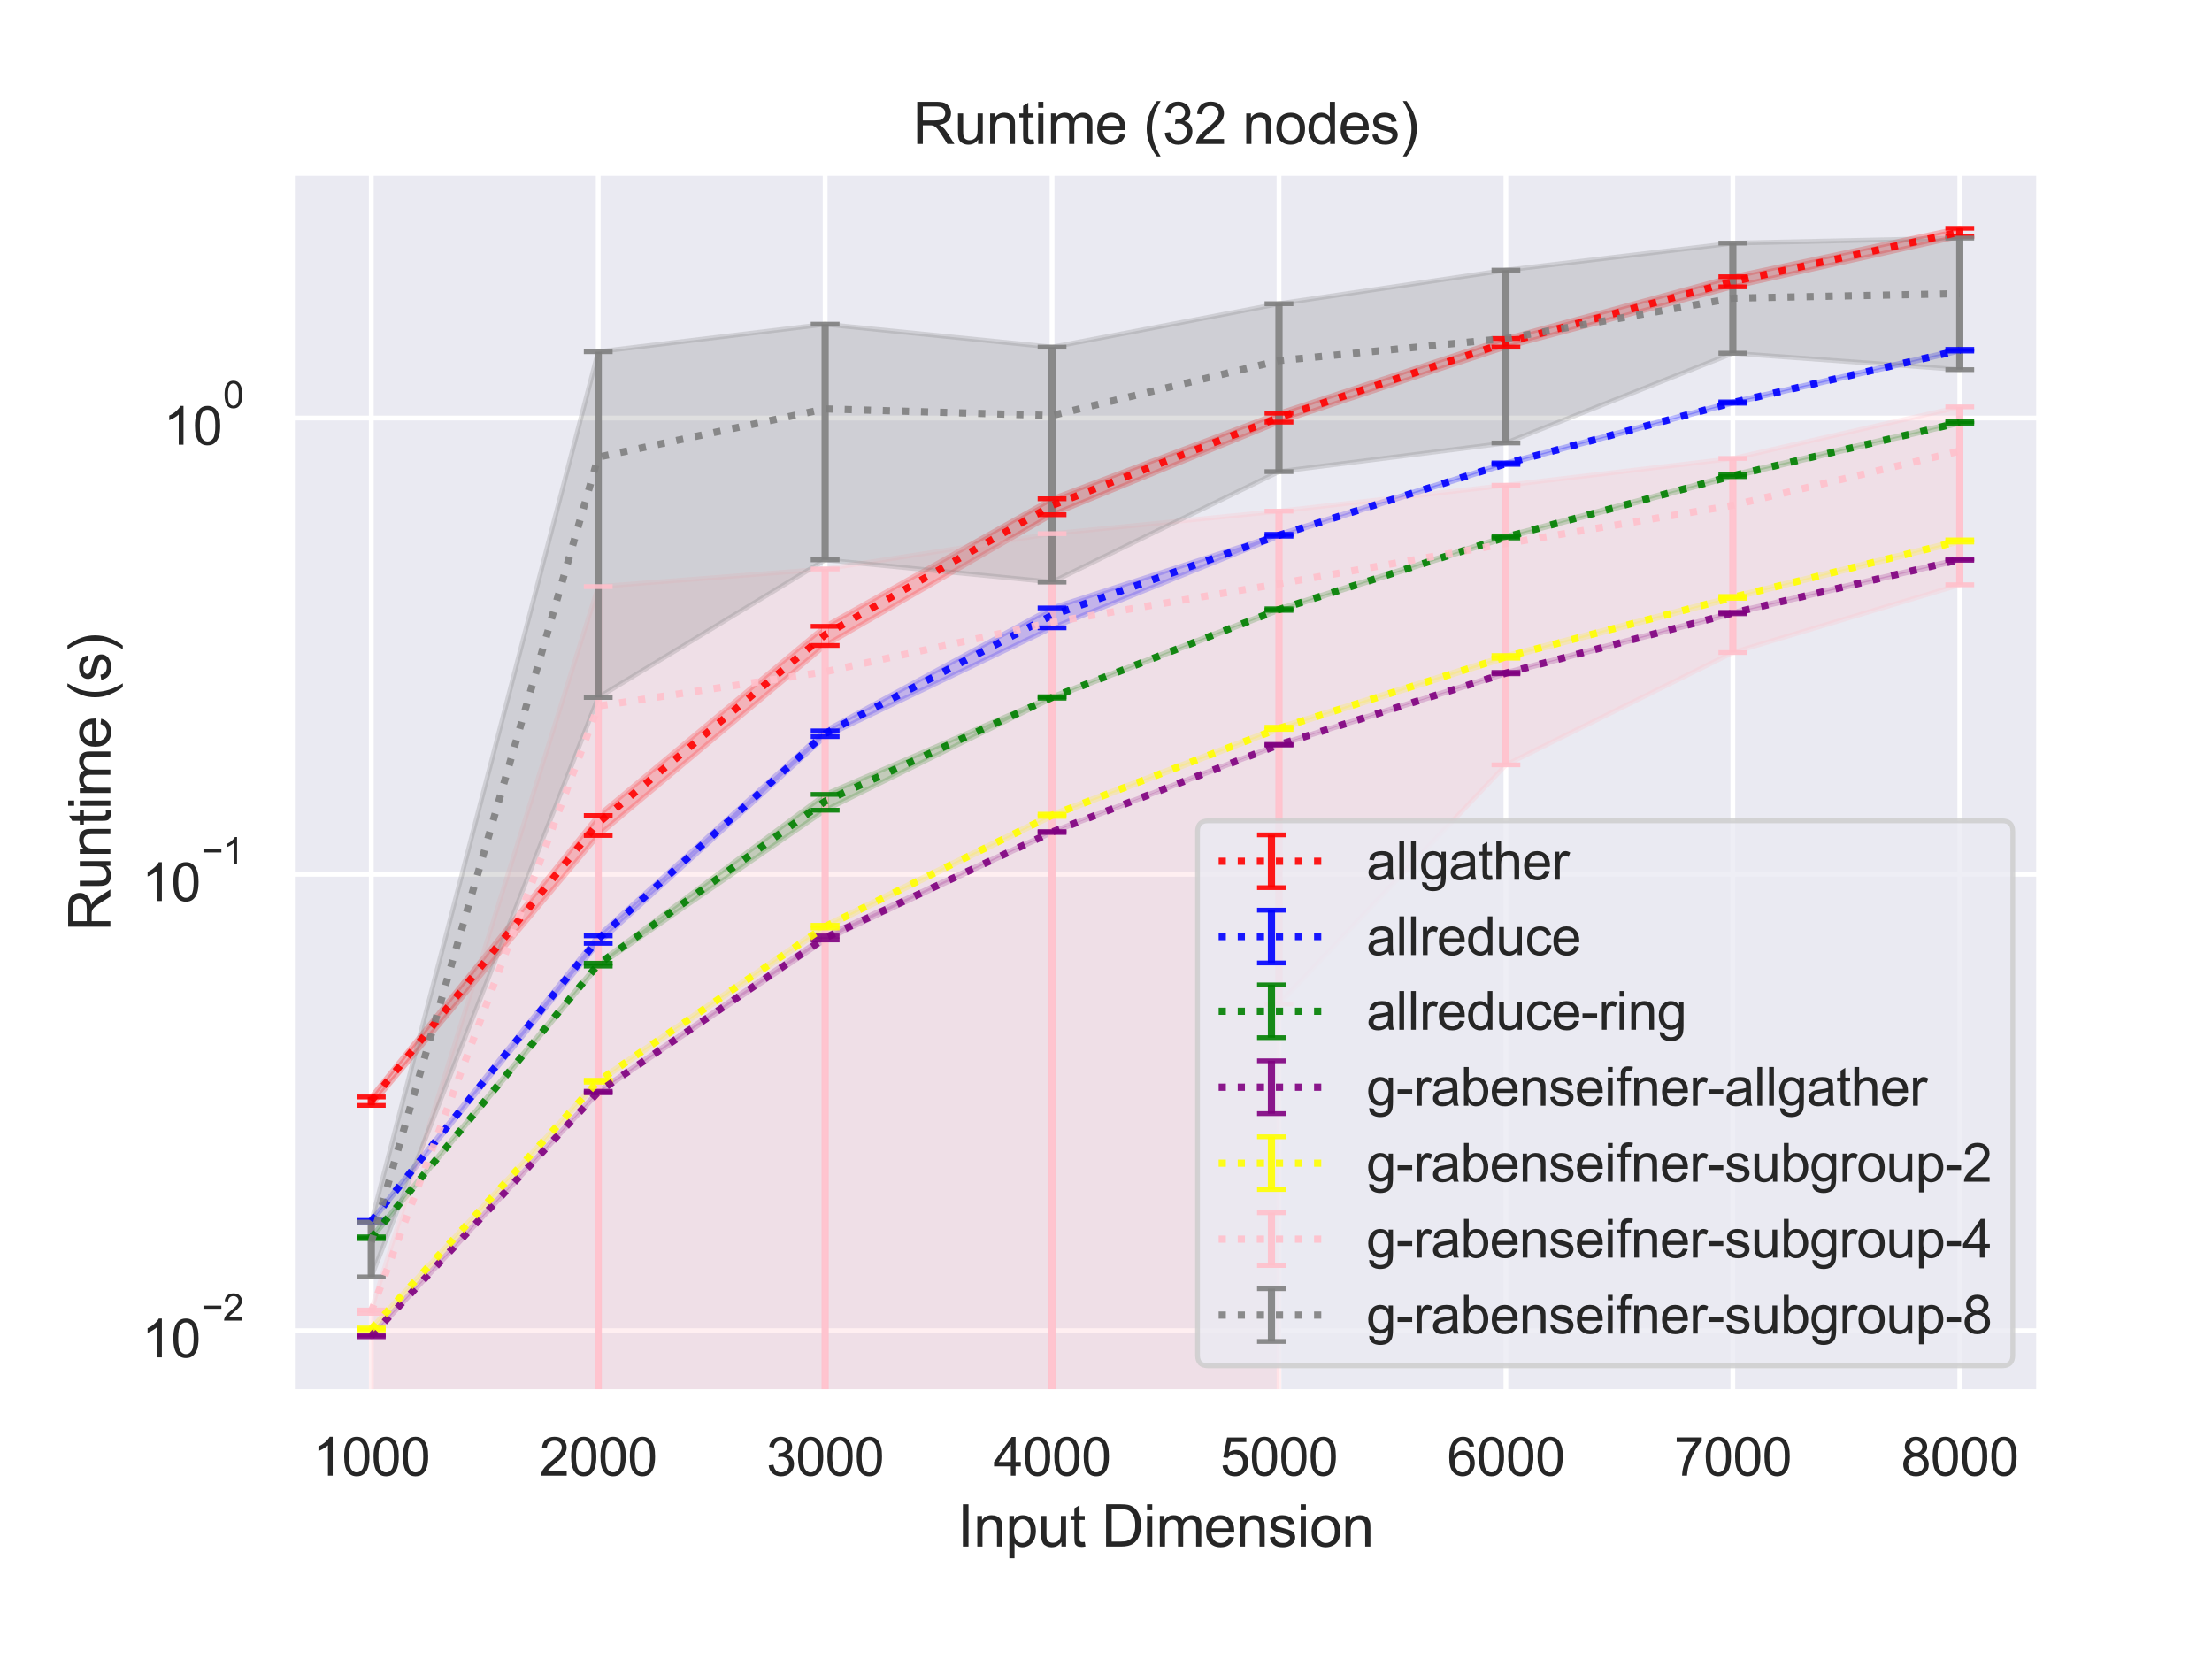 <?xml version="1.0" encoding="utf-8" standalone="no"?>
<!DOCTYPE svg PUBLIC "-//W3C//DTD SVG 1.1//EN"
  "http://www.w3.org/Graphics/SVG/1.1/DTD/svg11.dtd">
<svg height="345.6pt" version="1.1" viewBox="0 0 460.8 345.6" width="460.8pt" xmlns="http://www.w3.org/2000/svg" xmlns:xlink="http://www.w3.org/1999/xlink">
 <defs>
  <style type="text/css">*{stroke-linecap:butt;stroke-linejoin:round;}</style>
 </defs>
 <g id="figure_1">
  <g id="patch_1">
   <path d="M 0 345.6 
L 460.8 345.6 
L 460.8 0 
L 0 0 
z
" style="fill:#ffffff;"/>
  </g>
  <g id="axes_1">
   <g id="patch_2">
    <path d="M 60.8 290.02 
L 424.8 290.02 
L 424.8 36 
L 60.8 36 
z
" style="fill:#eaeaf2;"/>
   </g>
   <g id="matplotlib.axis_1">
    <g id="xtick_1">
     <g id="line2d_1">
      <path clip-path="url(#pb2359615d7)" d="M 77.345 290.02 
L 77.345 36 
" style="fill:none;stroke:#ffffff;stroke-linecap:round;"/>
     </g>
     <g id="text_1">
      <!-- 1000 -->
      <g style="fill:#262626;" transform="translate(65.111 307.394)scale(0.11 -0.11)">
       <defs>
        <path d="M 2384 0 
L 1822 0 
L 1822 3584 
Q 1619 3391 1289 3197 
Q 959 3003 697 2906 
L 697 3450 
Q 1169 3672 1522 3987 
Q 1875 4303 2022 4600 
L 2384 4600 
L 2384 0 
z
" id="ArialMT-31" transform="scale(0.016)"/>
        <path d="M 266 2259 
Q 266 3072 433 3567 
Q 600 4063 929 4331 
Q 1259 4600 1759 4600 
Q 2128 4600 2406 4451 
Q 2684 4303 2865 4023 
Q 3047 3744 3150 3342 
Q 3253 2941 3253 2259 
Q 3253 1453 3087 958 
Q 2922 463 2592 192 
Q 2263 -78 1759 -78 
Q 1097 -78 719 397 
Q 266 969 266 2259 
z
M 844 2259 
Q 844 1131 1108 757 
Q 1372 384 1759 384 
Q 2147 384 2411 759 
Q 2675 1134 2675 2259 
Q 2675 3391 2411 3762 
Q 2147 4134 1753 4134 
Q 1366 4134 1134 3806 
Q 844 3388 844 2259 
z
" id="ArialMT-30" transform="scale(0.016)"/>
       </defs>
       <use xlink:href="#ArialMT-31"/>
       <use x="55.615" xlink:href="#ArialMT-30"/>
       <use x="111.23" xlink:href="#ArialMT-30"/>
       <use x="166.846" xlink:href="#ArialMT-30"/>
      </g>
     </g>
    </g>
    <g id="xtick_2">
     <g id="line2d_2">
      <path clip-path="url(#pb2359615d7)" d="M 124.618 290.02 
L 124.618 36 
" style="fill:none;stroke:#ffffff;stroke-linecap:round;"/>
     </g>
     <g id="text_2">
      <!-- 2000 -->
      <g style="fill:#262626;" transform="translate(112.384 307.394)scale(0.11 -0.11)">
       <defs>
        <path d="M 3222 541 
L 3222 0 
L 194 0 
Q 188 203 259 391 
Q 375 700 629 1000 
Q 884 1300 1366 1694 
Q 2113 2306 2375 2664 
Q 2638 3022 2638 3341 
Q 2638 3675 2398 3904 
Q 2159 4134 1775 4134 
Q 1369 4134 1125 3890 
Q 881 3647 878 3216 
L 300 3275 
Q 359 3922 746 4261 
Q 1134 4600 1788 4600 
Q 2447 4600 2831 4234 
Q 3216 3869 3216 3328 
Q 3216 3053 3103 2787 
Q 2991 2522 2730 2228 
Q 2469 1934 1863 1422 
Q 1356 997 1212 845 
Q 1069 694 975 541 
L 3222 541 
z
" id="ArialMT-32" transform="scale(0.016)"/>
       </defs>
       <use xlink:href="#ArialMT-32"/>
       <use x="55.615" xlink:href="#ArialMT-30"/>
       <use x="111.23" xlink:href="#ArialMT-30"/>
       <use x="166.846" xlink:href="#ArialMT-30"/>
      </g>
     </g>
    </g>
    <g id="xtick_3">
     <g id="line2d_3">
      <path clip-path="url(#pb2359615d7)" d="M 171.891 290.02 
L 171.891 36 
" style="fill:none;stroke:#ffffff;stroke-linecap:round;"/>
     </g>
     <g id="text_3">
      <!-- 3000 -->
      <g style="fill:#262626;" transform="translate(159.657 307.394)scale(0.11 -0.11)">
       <defs>
        <path d="M 269 1209 
L 831 1284 
Q 928 806 1161 595 
Q 1394 384 1728 384 
Q 2125 384 2398 659 
Q 2672 934 2672 1341 
Q 2672 1728 2419 1979 
Q 2166 2231 1775 2231 
Q 1616 2231 1378 2169 
L 1441 2663 
Q 1497 2656 1531 2656 
Q 1891 2656 2178 2843 
Q 2466 3031 2466 3422 
Q 2466 3731 2256 3934 
Q 2047 4138 1716 4138 
Q 1388 4138 1169 3931 
Q 950 3725 888 3313 
L 325 3413 
Q 428 3978 793 4289 
Q 1159 4600 1703 4600 
Q 2078 4600 2393 4439 
Q 2709 4278 2876 4000 
Q 3044 3722 3044 3409 
Q 3044 3113 2884 2869 
Q 2725 2625 2413 2481 
Q 2819 2388 3044 2092 
Q 3269 1797 3269 1353 
Q 3269 753 2831 336 
Q 2394 -81 1725 -81 
Q 1122 -81 723 278 
Q 325 638 269 1209 
z
" id="ArialMT-33" transform="scale(0.016)"/>
       </defs>
       <use xlink:href="#ArialMT-33"/>
       <use x="55.615" xlink:href="#ArialMT-30"/>
       <use x="111.23" xlink:href="#ArialMT-30"/>
       <use x="166.846" xlink:href="#ArialMT-30"/>
      </g>
     </g>
    </g>
    <g id="xtick_4">
     <g id="line2d_4">
      <path clip-path="url(#pb2359615d7)" d="M 219.164 290.02 
L 219.164 36 
" style="fill:none;stroke:#ffffff;stroke-linecap:round;"/>
     </g>
     <g id="text_4">
      <!-- 4000 -->
      <g style="fill:#262626;" transform="translate(206.93 307.394)scale(0.11 -0.11)">
       <defs>
        <path d="M 2069 0 
L 2069 1097 
L 81 1097 
L 81 1613 
L 2172 4581 
L 2631 4581 
L 2631 1613 
L 3250 1613 
L 3250 1097 
L 2631 1097 
L 2631 0 
L 2069 0 
z
M 2069 1613 
L 2069 3678 
L 634 1613 
L 2069 1613 
z
" id="ArialMT-34" transform="scale(0.016)"/>
       </defs>
       <use xlink:href="#ArialMT-34"/>
       <use x="55.615" xlink:href="#ArialMT-30"/>
       <use x="111.23" xlink:href="#ArialMT-30"/>
       <use x="166.846" xlink:href="#ArialMT-30"/>
      </g>
     </g>
    </g>
    <g id="xtick_5">
     <g id="line2d_5">
      <path clip-path="url(#pb2359615d7)" d="M 266.436 290.02 
L 266.436 36 
" style="fill:none;stroke:#ffffff;stroke-linecap:round;"/>
     </g>
     <g id="text_5">
      <!-- 5000 -->
      <g style="fill:#262626;" transform="translate(254.202 307.394)scale(0.11 -0.11)">
       <defs>
        <path d="M 266 1200 
L 856 1250 
Q 922 819 1161 601 
Q 1400 384 1738 384 
Q 2144 384 2425 690 
Q 2706 997 2706 1503 
Q 2706 1984 2436 2262 
Q 2166 2541 1728 2541 
Q 1456 2541 1237 2417 
Q 1019 2294 894 2097 
L 366 2166 
L 809 4519 
L 3088 4519 
L 3088 3981 
L 1259 3981 
L 1013 2750 
Q 1425 3038 1878 3038 
Q 2478 3038 2890 2622 
Q 3303 2206 3303 1553 
Q 3303 931 2941 478 
Q 2500 -78 1738 -78 
Q 1113 -78 717 272 
Q 322 622 266 1200 
z
" id="ArialMT-35" transform="scale(0.016)"/>
       </defs>
       <use xlink:href="#ArialMT-35"/>
       <use x="55.615" xlink:href="#ArialMT-30"/>
       <use x="111.23" xlink:href="#ArialMT-30"/>
       <use x="166.846" xlink:href="#ArialMT-30"/>
      </g>
     </g>
    </g>
    <g id="xtick_6">
     <g id="line2d_6">
      <path clip-path="url(#pb2359615d7)" d="M 313.709 290.02 
L 313.709 36 
" style="fill:none;stroke:#ffffff;stroke-linecap:round;"/>
     </g>
     <g id="text_6">
      <!-- 6000 -->
      <g style="fill:#262626;" transform="translate(301.475 307.394)scale(0.11 -0.11)">
       <defs>
        <path d="M 3184 3459 
L 2625 3416 
Q 2550 3747 2413 3897 
Q 2184 4138 1850 4138 
Q 1581 4138 1378 3988 
Q 1113 3794 959 3422 
Q 806 3050 800 2363 
Q 1003 2672 1297 2822 
Q 1591 2972 1913 2972 
Q 2475 2972 2870 2558 
Q 3266 2144 3266 1488 
Q 3266 1056 3080 686 
Q 2894 316 2569 119 
Q 2244 -78 1831 -78 
Q 1128 -78 684 439 
Q 241 956 241 2144 
Q 241 3472 731 4075 
Q 1159 4600 1884 4600 
Q 2425 4600 2770 4297 
Q 3116 3994 3184 3459 
z
M 888 1484 
Q 888 1194 1011 928 
Q 1134 663 1356 523 
Q 1578 384 1822 384 
Q 2178 384 2434 671 
Q 2691 959 2691 1453 
Q 2691 1928 2437 2201 
Q 2184 2475 1800 2475 
Q 1419 2475 1153 2201 
Q 888 1928 888 1484 
z
" id="ArialMT-36" transform="scale(0.016)"/>
       </defs>
       <use xlink:href="#ArialMT-36"/>
       <use x="55.615" xlink:href="#ArialMT-30"/>
       <use x="111.23" xlink:href="#ArialMT-30"/>
       <use x="166.846" xlink:href="#ArialMT-30"/>
      </g>
     </g>
    </g>
    <g id="xtick_7">
     <g id="line2d_7">
      <path clip-path="url(#pb2359615d7)" d="M 360.982 290.02 
L 360.982 36 
" style="fill:none;stroke:#ffffff;stroke-linecap:round;"/>
     </g>
     <g id="text_7">
      <!-- 7000 -->
      <g style="fill:#262626;" transform="translate(348.748 307.394)scale(0.11 -0.11)">
       <defs>
        <path d="M 303 3981 
L 303 4522 
L 3269 4522 
L 3269 4084 
Q 2831 3619 2401 2847 
Q 1972 2075 1738 1259 
Q 1569 684 1522 0 
L 944 0 
Q 953 541 1156 1306 
Q 1359 2072 1739 2783 
Q 2119 3494 2547 3981 
L 303 3981 
z
" id="ArialMT-37" transform="scale(0.016)"/>
       </defs>
       <use xlink:href="#ArialMT-37"/>
       <use x="55.615" xlink:href="#ArialMT-30"/>
       <use x="111.23" xlink:href="#ArialMT-30"/>
       <use x="166.846" xlink:href="#ArialMT-30"/>
      </g>
     </g>
    </g>
    <g id="xtick_8">
     <g id="line2d_8">
      <path clip-path="url(#pb2359615d7)" d="M 408.255 290.02 
L 408.255 36 
" style="fill:none;stroke:#ffffff;stroke-linecap:round;"/>
     </g>
     <g id="text_8">
      <!-- 8000 -->
      <g style="fill:#262626;" transform="translate(396.02 307.394)scale(0.11 -0.11)">
       <defs>
        <path d="M 1131 2484 
Q 781 2613 612 2850 
Q 444 3088 444 3419 
Q 444 3919 803 4259 
Q 1163 4600 1759 4600 
Q 2359 4600 2725 4251 
Q 3091 3903 3091 3403 
Q 3091 3084 2923 2848 
Q 2756 2613 2416 2484 
Q 2838 2347 3058 2040 
Q 3278 1734 3278 1309 
Q 3278 722 2862 322 
Q 2447 -78 1769 -78 
Q 1091 -78 675 323 
Q 259 725 259 1325 
Q 259 1772 486 2073 
Q 713 2375 1131 2484 
z
M 1019 3438 
Q 1019 3113 1228 2906 
Q 1438 2700 1772 2700 
Q 2097 2700 2305 2904 
Q 2513 3109 2513 3406 
Q 2513 3716 2298 3927 
Q 2084 4138 1766 4138 
Q 1444 4138 1231 3931 
Q 1019 3725 1019 3438 
z
M 838 1322 
Q 838 1081 952 856 
Q 1066 631 1291 507 
Q 1516 384 1775 384 
Q 2178 384 2440 643 
Q 2703 903 2703 1303 
Q 2703 1709 2433 1975 
Q 2163 2241 1756 2241 
Q 1359 2241 1098 1978 
Q 838 1716 838 1322 
z
" id="ArialMT-38" transform="scale(0.016)"/>
       </defs>
       <use xlink:href="#ArialMT-38"/>
       <use x="55.615" xlink:href="#ArialMT-30"/>
       <use x="111.23" xlink:href="#ArialMT-30"/>
       <use x="166.846" xlink:href="#ArialMT-30"/>
      </g>
     </g>
    </g>
    <g id="text_9">
     <!-- Input Dimension -->
     <g style="fill:#262626;" transform="translate(199.446 322.169)scale(0.12 -0.12)">
      <defs>
       <path d="M 597 0 
L 597 4581 
L 1203 4581 
L 1203 0 
L 597 0 
z
" id="ArialMT-49" transform="scale(0.016)"/>
       <path d="M 422 0 
L 422 3319 
L 928 3319 
L 928 2847 
Q 1294 3394 1984 3394 
Q 2284 3394 2536 3286 
Q 2788 3178 2913 3003 
Q 3038 2828 3088 2588 
Q 3119 2431 3119 2041 
L 3119 0 
L 2556 0 
L 2556 2019 
Q 2556 2363 2490 2533 
Q 2425 2703 2258 2804 
Q 2091 2906 1866 2906 
Q 1506 2906 1245 2678 
Q 984 2450 984 1813 
L 984 0 
L 422 0 
z
" id="ArialMT-6e" transform="scale(0.016)"/>
       <path d="M 422 -1272 
L 422 3319 
L 934 3319 
L 934 2888 
Q 1116 3141 1344 3267 
Q 1572 3394 1897 3394 
Q 2322 3394 2647 3175 
Q 2972 2956 3137 2557 
Q 3303 2159 3303 1684 
Q 3303 1175 3120 767 
Q 2938 359 2589 142 
Q 2241 -75 1856 -75 
Q 1575 -75 1351 44 
Q 1128 163 984 344 
L 984 -1272 
L 422 -1272 
z
M 931 1641 
Q 931 1000 1190 694 
Q 1450 388 1819 388 
Q 2194 388 2461 705 
Q 2728 1022 2728 1688 
Q 2728 2322 2467 2637 
Q 2206 2953 1844 2953 
Q 1484 2953 1207 2617 
Q 931 2281 931 1641 
z
" id="ArialMT-70" transform="scale(0.016)"/>
       <path d="M 2597 0 
L 2597 488 
Q 2209 -75 1544 -75 
Q 1250 -75 995 37 
Q 741 150 617 320 
Q 494 491 444 738 
Q 409 903 409 1263 
L 409 3319 
L 972 3319 
L 972 1478 
Q 972 1038 1006 884 
Q 1059 663 1231 536 
Q 1403 409 1656 409 
Q 1909 409 2131 539 
Q 2353 669 2445 892 
Q 2538 1116 2538 1541 
L 2538 3319 
L 3100 3319 
L 3100 0 
L 2597 0 
z
" id="ArialMT-75" transform="scale(0.016)"/>
       <path d="M 1650 503 
L 1731 6 
Q 1494 -44 1306 -44 
Q 1000 -44 831 53 
Q 663 150 594 308 
Q 525 466 525 972 
L 525 2881 
L 113 2881 
L 113 3319 
L 525 3319 
L 525 4141 
L 1084 4478 
L 1084 3319 
L 1650 3319 
L 1650 2881 
L 1084 2881 
L 1084 941 
Q 1084 700 1114 631 
Q 1144 563 1211 522 
Q 1278 481 1403 481 
Q 1497 481 1650 503 
z
" id="ArialMT-74" transform="scale(0.016)"/>
       <path id="ArialMT-20" transform="scale(0.016)"/>
       <path d="M 494 0 
L 494 4581 
L 2072 4581 
Q 2606 4581 2888 4516 
Q 3281 4425 3559 4188 
Q 3922 3881 4101 3404 
Q 4281 2928 4281 2316 
Q 4281 1794 4159 1391 
Q 4038 988 3847 723 
Q 3656 459 3429 307 
Q 3203 156 2883 78 
Q 2563 0 2147 0 
L 494 0 
z
M 1100 541 
L 2078 541 
Q 2531 541 2789 625 
Q 3047 709 3200 863 
Q 3416 1078 3536 1442 
Q 3656 1806 3656 2325 
Q 3656 3044 3420 3430 
Q 3184 3816 2847 3947 
Q 2603 4041 2063 4041 
L 1100 4041 
L 1100 541 
z
" id="ArialMT-44" transform="scale(0.016)"/>
       <path d="M 425 3934 
L 425 4581 
L 988 4581 
L 988 3934 
L 425 3934 
z
M 425 0 
L 425 3319 
L 988 3319 
L 988 0 
L 425 0 
z
" id="ArialMT-69" transform="scale(0.016)"/>
       <path d="M 422 0 
L 422 3319 
L 925 3319 
L 925 2853 
Q 1081 3097 1340 3245 
Q 1600 3394 1931 3394 
Q 2300 3394 2536 3241 
Q 2772 3088 2869 2813 
Q 3263 3394 3894 3394 
Q 4388 3394 4653 3120 
Q 4919 2847 4919 2278 
L 4919 0 
L 4359 0 
L 4359 2091 
Q 4359 2428 4304 2576 
Q 4250 2725 4106 2815 
Q 3963 2906 3769 2906 
Q 3419 2906 3187 2673 
Q 2956 2441 2956 1928 
L 2956 0 
L 2394 0 
L 2394 2156 
Q 2394 2531 2256 2718 
Q 2119 2906 1806 2906 
Q 1569 2906 1367 2781 
Q 1166 2656 1075 2415 
Q 984 2175 984 1722 
L 984 0 
L 422 0 
z
" id="ArialMT-6d" transform="scale(0.016)"/>
       <path d="M 2694 1069 
L 3275 997 
Q 3138 488 2766 206 
Q 2394 -75 1816 -75 
Q 1088 -75 661 373 
Q 234 822 234 1631 
Q 234 2469 665 2931 
Q 1097 3394 1784 3394 
Q 2450 3394 2872 2941 
Q 3294 2488 3294 1666 
Q 3294 1616 3291 1516 
L 816 1516 
Q 847 969 1125 678 
Q 1403 388 1819 388 
Q 2128 388 2347 550 
Q 2566 713 2694 1069 
z
M 847 1978 
L 2700 1978 
Q 2663 2397 2488 2606 
Q 2219 2931 1791 2931 
Q 1403 2931 1139 2672 
Q 875 2413 847 1978 
z
" id="ArialMT-65" transform="scale(0.016)"/>
       <path d="M 197 991 
L 753 1078 
Q 800 744 1014 566 
Q 1228 388 1613 388 
Q 2000 388 2187 545 
Q 2375 703 2375 916 
Q 2375 1106 2209 1216 
Q 2094 1291 1634 1406 
Q 1016 1563 777 1677 
Q 538 1791 414 1992 
Q 291 2194 291 2438 
Q 291 2659 392 2848 
Q 494 3038 669 3163 
Q 800 3259 1026 3326 
Q 1253 3394 1513 3394 
Q 1903 3394 2198 3281 
Q 2494 3169 2634 2976 
Q 2775 2784 2828 2463 
L 2278 2388 
Q 2241 2644 2061 2787 
Q 1881 2931 1553 2931 
Q 1166 2931 1000 2803 
Q 834 2675 834 2503 
Q 834 2394 903 2306 
Q 972 2216 1119 2156 
Q 1203 2125 1616 2013 
Q 2213 1853 2448 1751 
Q 2684 1650 2818 1456 
Q 2953 1263 2953 975 
Q 2953 694 2789 445 
Q 2625 197 2315 61 
Q 2006 -75 1616 -75 
Q 969 -75 630 194 
Q 291 463 197 991 
z
" id="ArialMT-73" transform="scale(0.016)"/>
       <path d="M 213 1659 
Q 213 2581 725 3025 
Q 1153 3394 1769 3394 
Q 2453 3394 2887 2945 
Q 3322 2497 3322 1706 
Q 3322 1066 3130 698 
Q 2938 331 2570 128 
Q 2203 -75 1769 -75 
Q 1072 -75 642 372 
Q 213 819 213 1659 
z
M 791 1659 
Q 791 1022 1069 705 
Q 1347 388 1769 388 
Q 2188 388 2466 706 
Q 2744 1025 2744 1678 
Q 2744 2294 2464 2611 
Q 2184 2928 1769 2928 
Q 1347 2928 1069 2612 
Q 791 2297 791 1659 
z
" id="ArialMT-6f" transform="scale(0.016)"/>
      </defs>
      <use xlink:href="#ArialMT-49"/>
      <use x="27.783" xlink:href="#ArialMT-6e"/>
      <use x="83.398" xlink:href="#ArialMT-70"/>
      <use x="139.014" xlink:href="#ArialMT-75"/>
      <use x="194.629" xlink:href="#ArialMT-74"/>
      <use x="222.412" xlink:href="#ArialMT-20"/>
      <use x="250.195" xlink:href="#ArialMT-44"/>
      <use x="322.412" xlink:href="#ArialMT-69"/>
      <use x="344.629" xlink:href="#ArialMT-6d"/>
      <use x="427.93" xlink:href="#ArialMT-65"/>
      <use x="483.545" xlink:href="#ArialMT-6e"/>
      <use x="539.16" xlink:href="#ArialMT-73"/>
      <use x="589.16" xlink:href="#ArialMT-69"/>
      <use x="611.377" xlink:href="#ArialMT-6f"/>
      <use x="666.992" xlink:href="#ArialMT-6e"/>
     </g>
    </g>
   </g>
   <g id="matplotlib.axis_2">
    <g id="ytick_1">
     <g id="line2d_9">
      <path clip-path="url(#pb2359615d7)" d="M 60.8 277.203 
L 424.8 277.203 
" style="fill:none;stroke:#ffffff;stroke-linecap:round;"/>
     </g>
     <g id="text_10">
      <!-- $\mathdefault{10^{-2}}$ -->
      <g style="fill:#262626;" transform="translate(29.52 282.874)scale(0.11 -0.11)">
       <defs>
        <path d="M 3381 1997 
L 356 1997 
L 356 2522 
L 3381 2522 
L 3381 1997 
z
" id="ArialMT-2212" transform="scale(0.016)"/>
       </defs>
       <use transform="translate(0 0.994)" xlink:href="#ArialMT-31"/>
       <use transform="translate(55.615 0.994)" xlink:href="#ArialMT-30"/>
       <use transform="translate(112.973 70.688)scale(0.7)" xlink:href="#ArialMT-2212"/>
       <use transform="translate(153.852 70.688)scale(0.7)" xlink:href="#ArialMT-32"/>
      </g>
     </g>
    </g>
    <g id="ytick_2">
     <g id="line2d_10">
      <path clip-path="url(#pb2359615d7)" d="M 60.8 182.142 
L 424.8 182.142 
" style="fill:none;stroke:#ffffff;stroke-linecap:round;"/>
     </g>
     <g id="text_11">
      <!-- $\mathdefault{10^{-1}}$ -->
      <g style="fill:#262626;" transform="translate(29.52 187.814)scale(0.11 -0.11)">
       <use transform="translate(0 0.994)" xlink:href="#ArialMT-31"/>
       <use transform="translate(55.615 0.994)" xlink:href="#ArialMT-30"/>
       <use transform="translate(112.973 70.688)scale(0.7)" xlink:href="#ArialMT-2212"/>
       <use transform="translate(153.852 70.688)scale(0.7)" xlink:href="#ArialMT-31"/>
      </g>
     </g>
    </g>
    <g id="ytick_3">
     <g id="line2d_11">
      <path clip-path="url(#pb2359615d7)" d="M 60.8 87.082 
L 424.8 87.082 
" style="fill:none;stroke:#ffffff;stroke-linecap:round;"/>
     </g>
     <g id="text_12">
      <!-- $\mathdefault{10^{0}}$ -->
      <g style="fill:#262626;" transform="translate(34.03 92.754)scale(0.11 -0.11)">
       <use transform="translate(0 0.994)" xlink:href="#ArialMT-31"/>
       <use transform="translate(55.615 0.994)" xlink:href="#ArialMT-30"/>
       <use transform="translate(112.973 70.688)scale(0.7)" xlink:href="#ArialMT-30"/>
      </g>
     </g>
    </g>
    <g id="ytick_4"/>
    <g id="ytick_5"/>
    <g id="ytick_6"/>
    <g id="ytick_7"/>
    <g id="ytick_8"/>
    <g id="ytick_9"/>
    <g id="ytick_10"/>
    <g id="ytick_11"/>
    <g id="ytick_12"/>
    <g id="ytick_13"/>
    <g id="ytick_14"/>
    <g id="ytick_15"/>
    <g id="ytick_16"/>
    <g id="ytick_17"/>
    <g id="ytick_18"/>
    <g id="ytick_19"/>
    <g id="ytick_20"/>
    <g id="ytick_21"/>
    <g id="ytick_22"/>
    <g id="ytick_23"/>
    <g id="text_13">
     <!-- Runtime (s) -->
     <g style="fill:#262626;" transform="translate(22.994 194.013)rotate(-90)scale(0.12 -0.12)">
      <defs>
       <path d="M 503 0 
L 503 4581 
L 2534 4581 
Q 3147 4581 3465 4457 
Q 3784 4334 3975 4021 
Q 4166 3709 4166 3331 
Q 4166 2844 3850 2509 
Q 3534 2175 2875 2084 
Q 3116 1969 3241 1856 
Q 3506 1613 3744 1247 
L 4541 0 
L 3778 0 
L 3172 953 
Q 2906 1366 2734 1584 
Q 2563 1803 2427 1890 
Q 2291 1978 2150 2013 
Q 2047 2034 1813 2034 
L 1109 2034 
L 1109 0 
L 503 0 
z
M 1109 2559 
L 2413 2559 
Q 2828 2559 3062 2645 
Q 3297 2731 3419 2920 
Q 3541 3109 3541 3331 
Q 3541 3656 3305 3865 
Q 3069 4075 2559 4075 
L 1109 4075 
L 1109 2559 
z
" id="ArialMT-52" transform="scale(0.016)"/>
       <path d="M 1497 -1347 
Q 1031 -759 709 28 
Q 388 816 388 1659 
Q 388 2403 628 3084 
Q 909 3875 1497 4659 
L 1900 4659 
Q 1522 4009 1400 3731 
Q 1209 3300 1100 2831 
Q 966 2247 966 1656 
Q 966 153 1900 -1347 
L 1497 -1347 
z
" id="ArialMT-28" transform="scale(0.016)"/>
       <path d="M 791 -1347 
L 388 -1347 
Q 1322 153 1322 1656 
Q 1322 2244 1188 2822 
Q 1081 3291 891 3722 
Q 769 4003 388 4659 
L 791 4659 
Q 1378 3875 1659 3084 
Q 1900 2403 1900 1659 
Q 1900 816 1576 28 
Q 1253 -759 791 -1347 
z
" id="ArialMT-29" transform="scale(0.016)"/>
      </defs>
      <use xlink:href="#ArialMT-52"/>
      <use x="72.217" xlink:href="#ArialMT-75"/>
      <use x="127.832" xlink:href="#ArialMT-6e"/>
      <use x="183.447" xlink:href="#ArialMT-74"/>
      <use x="211.23" xlink:href="#ArialMT-69"/>
      <use x="233.447" xlink:href="#ArialMT-6d"/>
      <use x="316.748" xlink:href="#ArialMT-65"/>
      <use x="372.363" xlink:href="#ArialMT-20"/>
      <use x="400.146" xlink:href="#ArialMT-28"/>
      <use x="433.447" xlink:href="#ArialMT-73"/>
      <use x="483.447" xlink:href="#ArialMT-29"/>
     </g>
    </g>
   </g>
   <g id="PolyCollection_1">
    <defs>
     <path d="M 77.345 -117.079 
L 77.345 -115.33 
L 124.618 -171.562 
L 171.891 -211.137 
L 219.164 -238.376 
L 266.436 -257.668 
L 313.709 -273.287 
L 360.982 -285.847 
L 408.255 -296.369 
L 408.255 -298.054 
L 408.255 -298.054 
L 360.982 -287.951 
L 313.709 -275.08 
L 266.436 -259.527 
L 219.164 -241.691 
L 171.891 -215.132 
L 124.618 -175.71 
L 77.345 -117.079 
z
" id="ma1532b0a79" style="stroke:#ff0000;stroke-opacity:0.25;"/>
    </defs>
    <g clip-path="url(#pb2359615d7)">
     <use style="fill:#ff0000;fill-opacity:0.25;stroke:#ff0000;stroke-opacity:0.25;" x="0" xlink:href="#ma1532b0a79" y="345.6"/>
    </g>
   </g>
   <g id="PolyCollection_2">
    <defs>
     <path d="M 77.345 -91.355 
L 77.345 -91.058 
L 124.618 -149.092 
L 171.891 -192.16 
L 219.164 -214.815 
L 266.436 -233.897 
L 313.709 -248.861 
L 360.982 -261.608 
L 408.255 -272.471 
L 408.255 -272.822 
L 408.255 -272.822 
L 360.982 -261.879 
L 313.709 -249.161 
L 266.436 -234.288 
L 219.164 -218.958 
L 171.891 -193.343 
L 124.618 -150.647 
L 77.345 -91.355 
z
" id="m61b15c10c8" style="stroke:#0000ff;stroke-opacity:0.25;"/>
    </defs>
    <g clip-path="url(#pb2359615d7)">
     <use style="fill:#0000ff;fill-opacity:0.25;stroke:#0000ff;stroke-opacity:0.25;" x="0" xlink:href="#m61b15c10c8" y="345.6"/>
    </g>
   </g>
   <g id="PolyCollection_3">
    <defs>
     <path d="M 77.345 -87.934 
L 77.345 -87.572 
L 124.618 -144.346 
L 171.891 -176.819 
L 219.164 -200.154 
L 266.436 -218.451 
L 313.709 -233.533 
L 360.982 -246.306 
L 408.255 -257.409 
L 408.255 -257.764 
L 408.255 -257.764 
L 360.982 -246.703 
L 313.709 -233.887 
L 266.436 -218.785 
L 219.164 -200.464 
L 171.891 -180.109 
L 124.618 -144.939 
L 77.345 -87.934 
z
" id="mc81440aa72" style="stroke:#008000;stroke-opacity:0.25;"/>
    </defs>
    <g clip-path="url(#pb2359615d7)">
     <use style="fill:#008000;fill-opacity:0.25;stroke:#008000;stroke-opacity:0.25;" x="0" xlink:href="#mc81440aa72" y="345.6"/>
    </g>
   </g>
   <g id="PolyCollection_4">
    <defs>
     <path d="M 77.345 -67.487 
L 77.345 -67.126 
L 124.618 -117.948 
L 171.891 -149.781 
L 219.164 -172.18 
L 266.436 -190.383 
L 313.709 -205.247 
L 360.982 -217.75 
L 408.255 -228.882 
L 408.255 -229.167 
L 408.255 -229.167 
L 360.982 -218.043 
L 313.709 -205.517 
L 266.436 -190.53 
L 219.164 -172.366 
L 171.891 -150.629 
L 124.618 -118.268 
L 77.345 -67.487 
z
" id="mc9496fbd53" style="stroke:#800080;stroke-opacity:0.25;"/>
    </defs>
    <g clip-path="url(#pb2359615d7)">
     <use style="fill:#800080;fill-opacity:0.25;stroke:#800080;stroke-opacity:0.25;" x="0" xlink:href="#mc9496fbd53" y="345.6"/>
    </g>
   </g>
   <g id="PolyCollection_5">
    <defs>
     <path d="M 77.345 -68.948 
L 77.345 -68.546 
L 124.618 -120.162 
L 171.891 -152.297 
L 219.164 -175.535 
L 266.436 -193.642 
L 313.709 -208.492 
L 360.982 -220.963 
L 408.255 -232.682 
L 408.255 -233.119 
L 408.255 -233.119 
L 360.982 -221.35 
L 313.709 -209.038 
L 266.436 -194.106 
L 219.164 -175.992 
L 171.891 -152.842 
L 124.618 -120.563 
L 77.345 -68.948 
z
" id="m5e2df024cc" style="stroke:#ffff00;stroke-opacity:0.25;"/>
    </defs>
    <g clip-path="url(#pb2359615d7)">
     <use style="fill:#ffff00;fill-opacity:0.25;stroke:#ffff00;stroke-opacity:0.25;" x="0" xlink:href="#m5e2df024cc" y="345.6"/>
    </g>
   </g>
   <g id="PolyCollection_6">
    <path clip-path="url(#pb2359615d7)" d="M 77.345 272.899 
L 77.345 273.58 
L 124.618 95147.537 
L 171.891 95147.537 
L 219.164 95147.537 
L 266.436 209.167 
L 313.709 159.335 
L 360.982 135.934 
L 408.255 121.814 
L 408.255 84.759 
L 408.255 84.759 
L 360.982 95.503 
L 313.709 101.093 
L 266.436 106.483 
L 219.164 111.176 
L 171.891 118.523 
L 124.618 122.195 
L 77.345 272.899 
z
" style="fill:#ffc0cb;fill-opacity:0.25;stroke:#ffc0cb;stroke-opacity:0.25;"/>
   </g>
   <g id="PolyCollection_7">
    <defs>
     <path d="M 77.345 -91.023 
L 77.345 -79.591 
L 124.618 -200.301 
L 171.891 -228.975 
L 219.164 -224.34 
L 266.436 -247.355 
L 313.709 -253.321 
L 360.982 -272.02 
L 408.255 -268.601 
L 408.255 -295.998 
L 408.255 -295.998 
L 360.982 -294.952 
L 313.709 -289.325 
L 266.436 -282.331 
L 219.164 -273.286 
L 171.891 -278.064 
L 124.618 -272.331 
L 77.345 -91.023 
z
" id="m59e00bb035" style="stroke:#808080;stroke-opacity:0.25;"/>
    </defs>
    <g clip-path="url(#pb2359615d7)">
     <use style="fill:#808080;fill-opacity:0.25;stroke:#808080;stroke-opacity:0.25;" x="0" xlink:href="#m59e00bb035" y="345.6"/>
    </g>
   </g>
   <g id="LineCollection_1">
    <path clip-path="url(#pb2359615d7)" d="M 77.345 230.27 
L 77.345 228.521 
" style="fill:none;stroke:#ff0000;stroke-opacity:0.9;stroke-width:1.5;"/>
    <path clip-path="url(#pb2359615d7)" d="M 124.618 174.038 
L 124.618 169.89 
" style="fill:none;stroke:#ff0000;stroke-opacity:0.9;stroke-width:1.5;"/>
    <path clip-path="url(#pb2359615d7)" d="M 171.891 134.463 
L 171.891 130.468 
" style="fill:none;stroke:#ff0000;stroke-opacity:0.9;stroke-width:1.5;"/>
    <path clip-path="url(#pb2359615d7)" d="M 219.164 107.224 
L 219.164 103.909 
" style="fill:none;stroke:#ff0000;stroke-opacity:0.9;stroke-width:1.5;"/>
    <path clip-path="url(#pb2359615d7)" d="M 266.436 87.932 
L 266.436 86.073 
" style="fill:none;stroke:#ff0000;stroke-opacity:0.9;stroke-width:1.5;"/>
    <path clip-path="url(#pb2359615d7)" d="M 313.709 72.313 
L 313.709 70.52 
" style="fill:none;stroke:#ff0000;stroke-opacity:0.9;stroke-width:1.5;"/>
    <path clip-path="url(#pb2359615d7)" d="M 360.982 59.753 
L 360.982 57.649 
" style="fill:none;stroke:#ff0000;stroke-opacity:0.9;stroke-width:1.5;"/>
    <path clip-path="url(#pb2359615d7)" d="M 408.255 49.231 
L 408.255 47.546 
" style="fill:none;stroke:#ff0000;stroke-opacity:0.9;stroke-width:1.5;"/>
   </g>
   <g id="LineCollection_2">
    <path clip-path="url(#pb2359615d7)" d="M 77.345 254.542 
L 77.345 254.245 
" style="fill:none;stroke:#0000ff;stroke-opacity:0.9;stroke-width:1.5;"/>
    <path clip-path="url(#pb2359615d7)" d="M 124.618 196.508 
L 124.618 194.953 
" style="fill:none;stroke:#0000ff;stroke-opacity:0.9;stroke-width:1.5;"/>
    <path clip-path="url(#pb2359615d7)" d="M 171.891 153.44 
L 171.891 152.257 
" style="fill:none;stroke:#0000ff;stroke-opacity:0.9;stroke-width:1.5;"/>
    <path clip-path="url(#pb2359615d7)" d="M 219.164 130.785 
L 219.164 126.642 
" style="fill:none;stroke:#0000ff;stroke-opacity:0.9;stroke-width:1.5;"/>
    <path clip-path="url(#pb2359615d7)" d="M 266.436 111.703 
L 266.436 111.312 
" style="fill:none;stroke:#0000ff;stroke-opacity:0.9;stroke-width:1.5;"/>
    <path clip-path="url(#pb2359615d7)" d="M 313.709 96.739 
L 313.709 96.439 
" style="fill:none;stroke:#0000ff;stroke-opacity:0.9;stroke-width:1.5;"/>
    <path clip-path="url(#pb2359615d7)" d="M 360.982 83.992 
L 360.982 83.721 
" style="fill:none;stroke:#0000ff;stroke-opacity:0.9;stroke-width:1.5;"/>
    <path clip-path="url(#pb2359615d7)" d="M 408.255 73.129 
L 408.255 72.778 
" style="fill:none;stroke:#0000ff;stroke-opacity:0.9;stroke-width:1.5;"/>
   </g>
   <g id="LineCollection_3">
    <path clip-path="url(#pb2359615d7)" d="M 77.345 258.028 
L 77.345 257.666 
" style="fill:none;stroke:#008000;stroke-opacity:0.9;stroke-width:1.5;"/>
    <path clip-path="url(#pb2359615d7)" d="M 124.618 201.254 
L 124.618 200.661 
" style="fill:none;stroke:#008000;stroke-opacity:0.9;stroke-width:1.5;"/>
    <path clip-path="url(#pb2359615d7)" d="M 171.891 168.781 
L 171.891 165.491 
" style="fill:none;stroke:#008000;stroke-opacity:0.9;stroke-width:1.5;"/>
    <path clip-path="url(#pb2359615d7)" d="M 219.164 145.446 
L 219.164 145.136 
" style="fill:none;stroke:#008000;stroke-opacity:0.9;stroke-width:1.5;"/>
    <path clip-path="url(#pb2359615d7)" d="M 266.436 127.149 
L 266.436 126.815 
" style="fill:none;stroke:#008000;stroke-opacity:0.9;stroke-width:1.5;"/>
    <path clip-path="url(#pb2359615d7)" d="M 313.709 112.067 
L 313.709 111.713 
" style="fill:none;stroke:#008000;stroke-opacity:0.9;stroke-width:1.5;"/>
    <path clip-path="url(#pb2359615d7)" d="M 360.982 99.294 
L 360.982 98.897 
" style="fill:none;stroke:#008000;stroke-opacity:0.9;stroke-width:1.5;"/>
    <path clip-path="url(#pb2359615d7)" d="M 408.255 88.191 
L 408.255 87.836 
" style="fill:none;stroke:#008000;stroke-opacity:0.9;stroke-width:1.5;"/>
   </g>
   <g id="LineCollection_4">
    <path clip-path="url(#pb2359615d7)" d="M 77.345 278.474 
L 77.345 278.113 
" style="fill:none;stroke:#800080;stroke-opacity:0.9;stroke-width:1.5;"/>
    <path clip-path="url(#pb2359615d7)" d="M 124.618 227.652 
L 124.618 227.332 
" style="fill:none;stroke:#800080;stroke-opacity:0.9;stroke-width:1.5;"/>
    <path clip-path="url(#pb2359615d7)" d="M 171.891 195.819 
L 171.891 194.971 
" style="fill:none;stroke:#800080;stroke-opacity:0.9;stroke-width:1.5;"/>
    <path clip-path="url(#pb2359615d7)" d="M 219.164 173.42 
L 219.164 173.234 
" style="fill:none;stroke:#800080;stroke-opacity:0.9;stroke-width:1.5;"/>
    <path clip-path="url(#pb2359615d7)" d="M 266.436 155.217 
L 266.436 155.07 
" style="fill:none;stroke:#800080;stroke-opacity:0.9;stroke-width:1.5;"/>
    <path clip-path="url(#pb2359615d7)" d="M 313.709 140.353 
L 313.709 140.083 
" style="fill:none;stroke:#800080;stroke-opacity:0.9;stroke-width:1.5;"/>
    <path clip-path="url(#pb2359615d7)" d="M 360.982 127.85 
L 360.982 127.557 
" style="fill:none;stroke:#800080;stroke-opacity:0.9;stroke-width:1.5;"/>
    <path clip-path="url(#pb2359615d7)" d="M 408.255 116.718 
L 408.255 116.433 
" style="fill:none;stroke:#800080;stroke-opacity:0.9;stroke-width:1.5;"/>
   </g>
   <g id="LineCollection_5">
    <path clip-path="url(#pb2359615d7)" d="M 77.345 277.054 
L 77.345 276.652 
" style="fill:none;stroke:#ffff00;stroke-opacity:0.9;stroke-width:1.5;"/>
    <path clip-path="url(#pb2359615d7)" d="M 124.618 225.438 
L 124.618 225.037 
" style="fill:none;stroke:#ffff00;stroke-opacity:0.9;stroke-width:1.5;"/>
    <path clip-path="url(#pb2359615d7)" d="M 171.891 193.303 
L 171.891 192.758 
" style="fill:none;stroke:#ffff00;stroke-opacity:0.9;stroke-width:1.5;"/>
    <path clip-path="url(#pb2359615d7)" d="M 219.164 170.065 
L 219.164 169.608 
" style="fill:none;stroke:#ffff00;stroke-opacity:0.9;stroke-width:1.5;"/>
    <path clip-path="url(#pb2359615d7)" d="M 266.436 151.958 
L 266.436 151.494 
" style="fill:none;stroke:#ffff00;stroke-opacity:0.9;stroke-width:1.5;"/>
    <path clip-path="url(#pb2359615d7)" d="M 313.709 137.108 
L 313.709 136.562 
" style="fill:none;stroke:#ffff00;stroke-opacity:0.9;stroke-width:1.5;"/>
    <path clip-path="url(#pb2359615d7)" d="M 360.982 124.637 
L 360.982 124.25 
" style="fill:none;stroke:#ffff00;stroke-opacity:0.9;stroke-width:1.5;"/>
    <path clip-path="url(#pb2359615d7)" d="M 408.255 112.918 
L 408.255 112.481 
" style="fill:none;stroke:#ffff00;stroke-opacity:0.9;stroke-width:1.5;"/>
   </g>
   <g id="LineCollection_6">
    <path clip-path="url(#pb2359615d7)" d="M 77.345 273.58 
L 77.345 272.899 
" style="fill:none;stroke:#ffc0cb;stroke-opacity:0.9;stroke-width:1.5;"/>
    <path clip-path="url(#pb2359615d7)" d="M 124.618 346.6 
L 124.618 122.195 
" style="fill:none;stroke:#ffc0cb;stroke-opacity:0.9;stroke-width:1.5;"/>
    <path clip-path="url(#pb2359615d7)" d="M 171.891 346.6 
L 171.891 118.523 
" style="fill:none;stroke:#ffc0cb;stroke-opacity:0.9;stroke-width:1.5;"/>
    <path clip-path="url(#pb2359615d7)" d="M 219.164 346.6 
L 219.164 111.176 
" style="fill:none;stroke:#ffc0cb;stroke-opacity:0.9;stroke-width:1.5;"/>
    <path clip-path="url(#pb2359615d7)" d="M 266.436 209.167 
L 266.436 106.483 
" style="fill:none;stroke:#ffc0cb;stroke-opacity:0.9;stroke-width:1.5;"/>
    <path clip-path="url(#pb2359615d7)" d="M 313.709 159.335 
L 313.709 101.093 
" style="fill:none;stroke:#ffc0cb;stroke-opacity:0.9;stroke-width:1.5;"/>
    <path clip-path="url(#pb2359615d7)" d="M 360.982 135.934 
L 360.982 95.503 
" style="fill:none;stroke:#ffc0cb;stroke-opacity:0.9;stroke-width:1.5;"/>
    <path clip-path="url(#pb2359615d7)" d="M 408.255 121.814 
L 408.255 84.759 
" style="fill:none;stroke:#ffc0cb;stroke-opacity:0.9;stroke-width:1.5;"/>
   </g>
   <g id="LineCollection_7">
    <path clip-path="url(#pb2359615d7)" d="M 77.345 266.009 
L 77.345 254.577 
" style="fill:none;stroke:#808080;stroke-opacity:0.9;stroke-width:1.5;"/>
    <path clip-path="url(#pb2359615d7)" d="M 124.618 145.299 
L 124.618 73.269 
" style="fill:none;stroke:#808080;stroke-opacity:0.9;stroke-width:1.5;"/>
    <path clip-path="url(#pb2359615d7)" d="M 171.891 116.625 
L 171.891 67.536 
" style="fill:none;stroke:#808080;stroke-opacity:0.9;stroke-width:1.5;"/>
    <path clip-path="url(#pb2359615d7)" d="M 219.164 121.26 
L 219.164 72.314 
" style="fill:none;stroke:#808080;stroke-opacity:0.9;stroke-width:1.5;"/>
    <path clip-path="url(#pb2359615d7)" d="M 266.436 98.245 
L 266.436 63.269 
" style="fill:none;stroke:#808080;stroke-opacity:0.9;stroke-width:1.5;"/>
    <path clip-path="url(#pb2359615d7)" d="M 313.709 92.279 
L 313.709 56.275 
" style="fill:none;stroke:#808080;stroke-opacity:0.9;stroke-width:1.5;"/>
    <path clip-path="url(#pb2359615d7)" d="M 360.982 73.58 
L 360.982 50.648 
" style="fill:none;stroke:#808080;stroke-opacity:0.9;stroke-width:1.5;"/>
    <path clip-path="url(#pb2359615d7)" d="M 408.255 76.999 
L 408.255 49.602 
" style="fill:none;stroke:#808080;stroke-opacity:0.9;stroke-width:1.5;"/>
   </g>
   <g id="line2d_12">
    <defs>
     <path d="M 3 0 
L -3 -0 
" id="m3687fa531d" style="stroke:#ff0000;stroke-opacity:0.9;"/>
    </defs>
    <g clip-path="url(#pb2359615d7)">
     <use style="fill:#ff0000;fill-opacity:0.9;stroke:#ff0000;stroke-opacity:0.9;" x="77.345" xlink:href="#m3687fa531d" y="230.27"/>
     <use style="fill:#ff0000;fill-opacity:0.9;stroke:#ff0000;stroke-opacity:0.9;" x="124.618" xlink:href="#m3687fa531d" y="174.038"/>
     <use style="fill:#ff0000;fill-opacity:0.9;stroke:#ff0000;stroke-opacity:0.9;" x="171.891" xlink:href="#m3687fa531d" y="134.463"/>
     <use style="fill:#ff0000;fill-opacity:0.9;stroke:#ff0000;stroke-opacity:0.9;" x="219.164" xlink:href="#m3687fa531d" y="107.224"/>
     <use style="fill:#ff0000;fill-opacity:0.9;stroke:#ff0000;stroke-opacity:0.9;" x="266.436" xlink:href="#m3687fa531d" y="87.932"/>
     <use style="fill:#ff0000;fill-opacity:0.9;stroke:#ff0000;stroke-opacity:0.9;" x="313.709" xlink:href="#m3687fa531d" y="72.313"/>
     <use style="fill:#ff0000;fill-opacity:0.9;stroke:#ff0000;stroke-opacity:0.9;" x="360.982" xlink:href="#m3687fa531d" y="59.753"/>
     <use style="fill:#ff0000;fill-opacity:0.9;stroke:#ff0000;stroke-opacity:0.9;" x="408.255" xlink:href="#m3687fa531d" y="49.231"/>
    </g>
   </g>
   <g id="line2d_13">
    <g clip-path="url(#pb2359615d7)">
     <use style="fill:#ff0000;fill-opacity:0.9;stroke:#ff0000;stroke-opacity:0.9;" x="77.345" xlink:href="#m3687fa531d" y="228.521"/>
     <use style="fill:#ff0000;fill-opacity:0.9;stroke:#ff0000;stroke-opacity:0.9;" x="124.618" xlink:href="#m3687fa531d" y="169.89"/>
     <use style="fill:#ff0000;fill-opacity:0.9;stroke:#ff0000;stroke-opacity:0.9;" x="171.891" xlink:href="#m3687fa531d" y="130.468"/>
     <use style="fill:#ff0000;fill-opacity:0.9;stroke:#ff0000;stroke-opacity:0.9;" x="219.164" xlink:href="#m3687fa531d" y="103.909"/>
     <use style="fill:#ff0000;fill-opacity:0.9;stroke:#ff0000;stroke-opacity:0.9;" x="266.436" xlink:href="#m3687fa531d" y="86.073"/>
     <use style="fill:#ff0000;fill-opacity:0.9;stroke:#ff0000;stroke-opacity:0.9;" x="313.709" xlink:href="#m3687fa531d" y="70.52"/>
     <use style="fill:#ff0000;fill-opacity:0.9;stroke:#ff0000;stroke-opacity:0.9;" x="360.982" xlink:href="#m3687fa531d" y="57.649"/>
     <use style="fill:#ff0000;fill-opacity:0.9;stroke:#ff0000;stroke-opacity:0.9;" x="408.255" xlink:href="#m3687fa531d" y="47.546"/>
    </g>
   </g>
   <g id="line2d_14">
    <defs>
     <path d="M 3 0 
L -3 -0 
" id="m9f793d863a" style="stroke:#0000ff;stroke-opacity:0.9;"/>
    </defs>
    <g clip-path="url(#pb2359615d7)">
     <use style="fill:#0000ff;fill-opacity:0.9;stroke:#0000ff;stroke-opacity:0.9;" x="77.345" xlink:href="#m9f793d863a" y="254.542"/>
     <use style="fill:#0000ff;fill-opacity:0.9;stroke:#0000ff;stroke-opacity:0.9;" x="124.618" xlink:href="#m9f793d863a" y="196.508"/>
     <use style="fill:#0000ff;fill-opacity:0.9;stroke:#0000ff;stroke-opacity:0.9;" x="171.891" xlink:href="#m9f793d863a" y="153.44"/>
     <use style="fill:#0000ff;fill-opacity:0.9;stroke:#0000ff;stroke-opacity:0.9;" x="219.164" xlink:href="#m9f793d863a" y="130.785"/>
     <use style="fill:#0000ff;fill-opacity:0.9;stroke:#0000ff;stroke-opacity:0.9;" x="266.436" xlink:href="#m9f793d863a" y="111.703"/>
     <use style="fill:#0000ff;fill-opacity:0.9;stroke:#0000ff;stroke-opacity:0.9;" x="313.709" xlink:href="#m9f793d863a" y="96.739"/>
     <use style="fill:#0000ff;fill-opacity:0.9;stroke:#0000ff;stroke-opacity:0.9;" x="360.982" xlink:href="#m9f793d863a" y="83.992"/>
     <use style="fill:#0000ff;fill-opacity:0.9;stroke:#0000ff;stroke-opacity:0.9;" x="408.255" xlink:href="#m9f793d863a" y="73.129"/>
    </g>
   </g>
   <g id="line2d_15">
    <g clip-path="url(#pb2359615d7)">
     <use style="fill:#0000ff;fill-opacity:0.9;stroke:#0000ff;stroke-opacity:0.9;" x="77.345" xlink:href="#m9f793d863a" y="254.245"/>
     <use style="fill:#0000ff;fill-opacity:0.9;stroke:#0000ff;stroke-opacity:0.9;" x="124.618" xlink:href="#m9f793d863a" y="194.953"/>
     <use style="fill:#0000ff;fill-opacity:0.9;stroke:#0000ff;stroke-opacity:0.9;" x="171.891" xlink:href="#m9f793d863a" y="152.257"/>
     <use style="fill:#0000ff;fill-opacity:0.9;stroke:#0000ff;stroke-opacity:0.9;" x="219.164" xlink:href="#m9f793d863a" y="126.642"/>
     <use style="fill:#0000ff;fill-opacity:0.9;stroke:#0000ff;stroke-opacity:0.9;" x="266.436" xlink:href="#m9f793d863a" y="111.312"/>
     <use style="fill:#0000ff;fill-opacity:0.9;stroke:#0000ff;stroke-opacity:0.9;" x="313.709" xlink:href="#m9f793d863a" y="96.439"/>
     <use style="fill:#0000ff;fill-opacity:0.9;stroke:#0000ff;stroke-opacity:0.9;" x="360.982" xlink:href="#m9f793d863a" y="83.721"/>
     <use style="fill:#0000ff;fill-opacity:0.9;stroke:#0000ff;stroke-opacity:0.9;" x="408.255" xlink:href="#m9f793d863a" y="72.778"/>
    </g>
   </g>
   <g id="line2d_16">
    <defs>
     <path d="M 3 0 
L -3 -0 
" id="m53d2073f60" style="stroke:#008000;stroke-opacity:0.9;"/>
    </defs>
    <g clip-path="url(#pb2359615d7)">
     <use style="fill:#008000;fill-opacity:0.9;stroke:#008000;stroke-opacity:0.9;" x="77.345" xlink:href="#m53d2073f60" y="258.028"/>
     <use style="fill:#008000;fill-opacity:0.9;stroke:#008000;stroke-opacity:0.9;" x="124.618" xlink:href="#m53d2073f60" y="201.254"/>
     <use style="fill:#008000;fill-opacity:0.9;stroke:#008000;stroke-opacity:0.9;" x="171.891" xlink:href="#m53d2073f60" y="168.781"/>
     <use style="fill:#008000;fill-opacity:0.9;stroke:#008000;stroke-opacity:0.9;" x="219.164" xlink:href="#m53d2073f60" y="145.446"/>
     <use style="fill:#008000;fill-opacity:0.9;stroke:#008000;stroke-opacity:0.9;" x="266.436" xlink:href="#m53d2073f60" y="127.149"/>
     <use style="fill:#008000;fill-opacity:0.9;stroke:#008000;stroke-opacity:0.9;" x="313.709" xlink:href="#m53d2073f60" y="112.067"/>
     <use style="fill:#008000;fill-opacity:0.9;stroke:#008000;stroke-opacity:0.9;" x="360.982" xlink:href="#m53d2073f60" y="99.294"/>
     <use style="fill:#008000;fill-opacity:0.9;stroke:#008000;stroke-opacity:0.9;" x="408.255" xlink:href="#m53d2073f60" y="88.191"/>
    </g>
   </g>
   <g id="line2d_17">
    <g clip-path="url(#pb2359615d7)">
     <use style="fill:#008000;fill-opacity:0.9;stroke:#008000;stroke-opacity:0.9;" x="77.345" xlink:href="#m53d2073f60" y="257.666"/>
     <use style="fill:#008000;fill-opacity:0.9;stroke:#008000;stroke-opacity:0.9;" x="124.618" xlink:href="#m53d2073f60" y="200.661"/>
     <use style="fill:#008000;fill-opacity:0.9;stroke:#008000;stroke-opacity:0.9;" x="171.891" xlink:href="#m53d2073f60" y="165.491"/>
     <use style="fill:#008000;fill-opacity:0.9;stroke:#008000;stroke-opacity:0.9;" x="219.164" xlink:href="#m53d2073f60" y="145.136"/>
     <use style="fill:#008000;fill-opacity:0.9;stroke:#008000;stroke-opacity:0.9;" x="266.436" xlink:href="#m53d2073f60" y="126.815"/>
     <use style="fill:#008000;fill-opacity:0.9;stroke:#008000;stroke-opacity:0.9;" x="313.709" xlink:href="#m53d2073f60" y="111.713"/>
     <use style="fill:#008000;fill-opacity:0.9;stroke:#008000;stroke-opacity:0.9;" x="360.982" xlink:href="#m53d2073f60" y="98.897"/>
     <use style="fill:#008000;fill-opacity:0.9;stroke:#008000;stroke-opacity:0.9;" x="408.255" xlink:href="#m53d2073f60" y="87.836"/>
    </g>
   </g>
   <g id="line2d_18">
    <defs>
     <path d="M 3 0 
L -3 -0 
" id="m665edcd179" style="stroke:#800080;stroke-opacity:0.9;"/>
    </defs>
    <g clip-path="url(#pb2359615d7)">
     <use style="fill:#800080;fill-opacity:0.9;stroke:#800080;stroke-opacity:0.9;" x="77.345" xlink:href="#m665edcd179" y="278.474"/>
     <use style="fill:#800080;fill-opacity:0.9;stroke:#800080;stroke-opacity:0.9;" x="124.618" xlink:href="#m665edcd179" y="227.652"/>
     <use style="fill:#800080;fill-opacity:0.9;stroke:#800080;stroke-opacity:0.9;" x="171.891" xlink:href="#m665edcd179" y="195.819"/>
     <use style="fill:#800080;fill-opacity:0.9;stroke:#800080;stroke-opacity:0.9;" x="219.164" xlink:href="#m665edcd179" y="173.42"/>
     <use style="fill:#800080;fill-opacity:0.9;stroke:#800080;stroke-opacity:0.9;" x="266.436" xlink:href="#m665edcd179" y="155.217"/>
     <use style="fill:#800080;fill-opacity:0.9;stroke:#800080;stroke-opacity:0.9;" x="313.709" xlink:href="#m665edcd179" y="140.353"/>
     <use style="fill:#800080;fill-opacity:0.9;stroke:#800080;stroke-opacity:0.9;" x="360.982" xlink:href="#m665edcd179" y="127.85"/>
     <use style="fill:#800080;fill-opacity:0.9;stroke:#800080;stroke-opacity:0.9;" x="408.255" xlink:href="#m665edcd179" y="116.718"/>
    </g>
   </g>
   <g id="line2d_19">
    <g clip-path="url(#pb2359615d7)">
     <use style="fill:#800080;fill-opacity:0.9;stroke:#800080;stroke-opacity:0.9;" x="77.345" xlink:href="#m665edcd179" y="278.113"/>
     <use style="fill:#800080;fill-opacity:0.9;stroke:#800080;stroke-opacity:0.9;" x="124.618" xlink:href="#m665edcd179" y="227.332"/>
     <use style="fill:#800080;fill-opacity:0.9;stroke:#800080;stroke-opacity:0.9;" x="171.891" xlink:href="#m665edcd179" y="194.971"/>
     <use style="fill:#800080;fill-opacity:0.9;stroke:#800080;stroke-opacity:0.9;" x="219.164" xlink:href="#m665edcd179" y="173.234"/>
     <use style="fill:#800080;fill-opacity:0.9;stroke:#800080;stroke-opacity:0.9;" x="266.436" xlink:href="#m665edcd179" y="155.07"/>
     <use style="fill:#800080;fill-opacity:0.9;stroke:#800080;stroke-opacity:0.9;" x="313.709" xlink:href="#m665edcd179" y="140.083"/>
     <use style="fill:#800080;fill-opacity:0.9;stroke:#800080;stroke-opacity:0.9;" x="360.982" xlink:href="#m665edcd179" y="127.557"/>
     <use style="fill:#800080;fill-opacity:0.9;stroke:#800080;stroke-opacity:0.9;" x="408.255" xlink:href="#m665edcd179" y="116.433"/>
    </g>
   </g>
   <g id="line2d_20">
    <defs>
     <path d="M 3 0 
L -3 -0 
" id="m4544302a46" style="stroke:#ffff00;stroke-opacity:0.9;"/>
    </defs>
    <g clip-path="url(#pb2359615d7)">
     <use style="fill:#ffff00;fill-opacity:0.9;stroke:#ffff00;stroke-opacity:0.9;" x="77.345" xlink:href="#m4544302a46" y="277.054"/>
     <use style="fill:#ffff00;fill-opacity:0.9;stroke:#ffff00;stroke-opacity:0.9;" x="124.618" xlink:href="#m4544302a46" y="225.438"/>
     <use style="fill:#ffff00;fill-opacity:0.9;stroke:#ffff00;stroke-opacity:0.9;" x="171.891" xlink:href="#m4544302a46" y="193.303"/>
     <use style="fill:#ffff00;fill-opacity:0.9;stroke:#ffff00;stroke-opacity:0.9;" x="219.164" xlink:href="#m4544302a46" y="170.065"/>
     <use style="fill:#ffff00;fill-opacity:0.9;stroke:#ffff00;stroke-opacity:0.9;" x="266.436" xlink:href="#m4544302a46" y="151.958"/>
     <use style="fill:#ffff00;fill-opacity:0.9;stroke:#ffff00;stroke-opacity:0.9;" x="313.709" xlink:href="#m4544302a46" y="137.108"/>
     <use style="fill:#ffff00;fill-opacity:0.9;stroke:#ffff00;stroke-opacity:0.9;" x="360.982" xlink:href="#m4544302a46" y="124.637"/>
     <use style="fill:#ffff00;fill-opacity:0.9;stroke:#ffff00;stroke-opacity:0.9;" x="408.255" xlink:href="#m4544302a46" y="112.918"/>
    </g>
   </g>
   <g id="line2d_21">
    <g clip-path="url(#pb2359615d7)">
     <use style="fill:#ffff00;fill-opacity:0.9;stroke:#ffff00;stroke-opacity:0.9;" x="77.345" xlink:href="#m4544302a46" y="276.652"/>
     <use style="fill:#ffff00;fill-opacity:0.9;stroke:#ffff00;stroke-opacity:0.9;" x="124.618" xlink:href="#m4544302a46" y="225.037"/>
     <use style="fill:#ffff00;fill-opacity:0.9;stroke:#ffff00;stroke-opacity:0.9;" x="171.891" xlink:href="#m4544302a46" y="192.758"/>
     <use style="fill:#ffff00;fill-opacity:0.9;stroke:#ffff00;stroke-opacity:0.9;" x="219.164" xlink:href="#m4544302a46" y="169.608"/>
     <use style="fill:#ffff00;fill-opacity:0.9;stroke:#ffff00;stroke-opacity:0.9;" x="266.436" xlink:href="#m4544302a46" y="151.494"/>
     <use style="fill:#ffff00;fill-opacity:0.9;stroke:#ffff00;stroke-opacity:0.9;" x="313.709" xlink:href="#m4544302a46" y="136.562"/>
     <use style="fill:#ffff00;fill-opacity:0.9;stroke:#ffff00;stroke-opacity:0.9;" x="360.982" xlink:href="#m4544302a46" y="124.25"/>
     <use style="fill:#ffff00;fill-opacity:0.9;stroke:#ffff00;stroke-opacity:0.9;" x="408.255" xlink:href="#m4544302a46" y="112.481"/>
    </g>
   </g>
   <g id="line2d_22">
    <defs>
     <path d="M 3 0 
L -3 -0 
" id="mffd6523cd9" style="stroke:#ffc0cb;stroke-opacity:0.9;"/>
    </defs>
    <g clip-path="url(#pb2359615d7)">
     <use style="fill:#ffc0cb;fill-opacity:0.9;stroke:#ffc0cb;stroke-opacity:0.9;" x="77.345" xlink:href="#mffd6523cd9" y="273.58"/>
     <use style="fill:#ffc0cb;fill-opacity:0.9;stroke:#ffc0cb;stroke-opacity:0.9;" x="89.608" xlink:href="#mffd6523cd9" y="24884.2"/>
     <use style="fill:#ffc0cb;fill-opacity:0.9;stroke:#ffc0cb;stroke-opacity:0.9;" x="254.15" xlink:href="#mffd6523cd9" y="24884.2"/>
     <use style="fill:#ffc0cb;fill-opacity:0.9;stroke:#ffc0cb;stroke-opacity:0.9;" x="266.436" xlink:href="#mffd6523cd9" y="209.167"/>
     <use style="fill:#ffc0cb;fill-opacity:0.9;stroke:#ffc0cb;stroke-opacity:0.9;" x="313.709" xlink:href="#mffd6523cd9" y="159.335"/>
     <use style="fill:#ffc0cb;fill-opacity:0.9;stroke:#ffc0cb;stroke-opacity:0.9;" x="360.982" xlink:href="#mffd6523cd9" y="135.934"/>
     <use style="fill:#ffc0cb;fill-opacity:0.9;stroke:#ffc0cb;stroke-opacity:0.9;" x="408.255" xlink:href="#mffd6523cd9" y="121.814"/>
    </g>
   </g>
   <g id="line2d_23">
    <g clip-path="url(#pb2359615d7)">
     <use style="fill:#ffc0cb;fill-opacity:0.9;stroke:#ffc0cb;stroke-opacity:0.9;" x="77.345" xlink:href="#mffd6523cd9" y="272.899"/>
     <use style="fill:#ffc0cb;fill-opacity:0.9;stroke:#ffc0cb;stroke-opacity:0.9;" x="124.618" xlink:href="#mffd6523cd9" y="122.195"/>
     <use style="fill:#ffc0cb;fill-opacity:0.9;stroke:#ffc0cb;stroke-opacity:0.9;" x="171.891" xlink:href="#mffd6523cd9" y="118.523"/>
     <use style="fill:#ffc0cb;fill-opacity:0.9;stroke:#ffc0cb;stroke-opacity:0.9;" x="219.164" xlink:href="#mffd6523cd9" y="111.176"/>
     <use style="fill:#ffc0cb;fill-opacity:0.9;stroke:#ffc0cb;stroke-opacity:0.9;" x="266.436" xlink:href="#mffd6523cd9" y="106.483"/>
     <use style="fill:#ffc0cb;fill-opacity:0.9;stroke:#ffc0cb;stroke-opacity:0.9;" x="313.709" xlink:href="#mffd6523cd9" y="101.093"/>
     <use style="fill:#ffc0cb;fill-opacity:0.9;stroke:#ffc0cb;stroke-opacity:0.9;" x="360.982" xlink:href="#mffd6523cd9" y="95.503"/>
     <use style="fill:#ffc0cb;fill-opacity:0.9;stroke:#ffc0cb;stroke-opacity:0.9;" x="408.255" xlink:href="#mffd6523cd9" y="84.759"/>
    </g>
   </g>
   <g id="line2d_24">
    <defs>
     <path d="M 3 0 
L -3 -0 
" id="m83991fdafc" style="stroke:#808080;stroke-opacity:0.9;"/>
    </defs>
    <g clip-path="url(#pb2359615d7)">
     <use style="fill:#808080;fill-opacity:0.9;stroke:#808080;stroke-opacity:0.9;" x="77.345" xlink:href="#m83991fdafc" y="266.009"/>
     <use style="fill:#808080;fill-opacity:0.9;stroke:#808080;stroke-opacity:0.9;" x="124.618" xlink:href="#m83991fdafc" y="145.299"/>
     <use style="fill:#808080;fill-opacity:0.9;stroke:#808080;stroke-opacity:0.9;" x="171.891" xlink:href="#m83991fdafc" y="116.625"/>
     <use style="fill:#808080;fill-opacity:0.9;stroke:#808080;stroke-opacity:0.9;" x="219.164" xlink:href="#m83991fdafc" y="121.26"/>
     <use style="fill:#808080;fill-opacity:0.9;stroke:#808080;stroke-opacity:0.9;" x="266.436" xlink:href="#m83991fdafc" y="98.245"/>
     <use style="fill:#808080;fill-opacity:0.9;stroke:#808080;stroke-opacity:0.9;" x="313.709" xlink:href="#m83991fdafc" y="92.279"/>
     <use style="fill:#808080;fill-opacity:0.9;stroke:#808080;stroke-opacity:0.9;" x="360.982" xlink:href="#m83991fdafc" y="73.58"/>
     <use style="fill:#808080;fill-opacity:0.9;stroke:#808080;stroke-opacity:0.9;" x="408.255" xlink:href="#m83991fdafc" y="76.999"/>
    </g>
   </g>
   <g id="line2d_25">
    <g clip-path="url(#pb2359615d7)">
     <use style="fill:#808080;fill-opacity:0.9;stroke:#808080;stroke-opacity:0.9;" x="77.345" xlink:href="#m83991fdafc" y="254.577"/>
     <use style="fill:#808080;fill-opacity:0.9;stroke:#808080;stroke-opacity:0.9;" x="124.618" xlink:href="#m83991fdafc" y="73.269"/>
     <use style="fill:#808080;fill-opacity:0.9;stroke:#808080;stroke-opacity:0.9;" x="171.891" xlink:href="#m83991fdafc" y="67.536"/>
     <use style="fill:#808080;fill-opacity:0.9;stroke:#808080;stroke-opacity:0.9;" x="219.164" xlink:href="#m83991fdafc" y="72.314"/>
     <use style="fill:#808080;fill-opacity:0.9;stroke:#808080;stroke-opacity:0.9;" x="266.436" xlink:href="#m83991fdafc" y="63.269"/>
     <use style="fill:#808080;fill-opacity:0.9;stroke:#808080;stroke-opacity:0.9;" x="313.709" xlink:href="#m83991fdafc" y="56.275"/>
     <use style="fill:#808080;fill-opacity:0.9;stroke:#808080;stroke-opacity:0.9;" x="360.982" xlink:href="#m83991fdafc" y="50.648"/>
     <use style="fill:#808080;fill-opacity:0.9;stroke:#808080;stroke-opacity:0.9;" x="408.255" xlink:href="#m83991fdafc" y="49.602"/>
    </g>
   </g>
   <g id="line2d_26">
    <path clip-path="url(#pb2359615d7)" d="M 77.345 229.326 
L 124.618 171.44 
L 171.891 132.224 
L 219.164 105.284 
L 266.436 86.968 
L 313.709 71.389 
L 360.982 58.667 
L 408.255 48.342 
" style="fill:none;stroke:#ff0000;stroke-dasharray:1.5,2.475;stroke-dashoffset:0;stroke-opacity:0.9;stroke-width:1.5;"/>
   </g>
   <g id="line2d_27">
    <path clip-path="url(#pb2359615d7)" d="M 77.345 254.389 
L 124.618 195.614 
L 171.891 152.806 
L 219.164 128.166 
L 266.436 111.505 
L 313.709 96.591 
L 360.982 83.853 
L 408.255 72.955 
" style="fill:none;stroke:#0000ff;stroke-dasharray:1.5,2.475;stroke-dashoffset:0;stroke-opacity:0.9;stroke-width:1.5;"/>
   </g>
   <g id="line2d_28">
    <path clip-path="url(#pb2359615d7)" d="M 77.345 257.85 
L 124.618 200.905 
L 171.891 166.909 
L 219.164 145.293 
L 266.436 126.983 
L 313.709 111.899 
L 360.982 99.1 
L 408.255 88.014 
" style="fill:none;stroke:#008000;stroke-dasharray:1.5,2.475;stroke-dashoffset:0;stroke-opacity:0.9;stroke-width:1.5;"/>
   </g>
   <g id="line2d_29">
    <path clip-path="url(#pb2359615d7)" d="M 77.345 278.294 
L 124.618 227.484 
L 171.891 195.38 
L 219.164 173.326 
L 266.436 155.148 
L 313.709 140.222 
L 360.982 127.703 
L 408.255 116.57 
" style="fill:none;stroke:#800080;stroke-dasharray:1.5,2.475;stroke-dashoffset:0;stroke-opacity:0.9;stroke-width:1.5;"/>
   </g>
   <g id="line2d_30">
    <path clip-path="url(#pb2359615d7)" d="M 77.345 276.843 
L 124.618 225.232 
L 171.891 193.025 
L 219.164 169.825 
L 266.436 151.74 
L 313.709 136.834 
L 360.982 124.444 
L 408.255 112.694 
" style="fill:none;stroke:#ffff00;stroke-dasharray:1.5,2.475;stroke-dashoffset:0;stroke-opacity:0.9;stroke-width:1.5;"/>
   </g>
   <g id="line2d_31">
    <path clip-path="url(#pb2359615d7)" d="M 77.345 273.218 
L 124.618 147.093 
L 171.891 139.942 
L 219.164 129.621 
L 266.436 121.61 
L 313.709 113.235 
L 360.982 105.266 
L 408.255 93.959 
" style="fill:none;stroke:#ffc0cb;stroke-dasharray:1.5,2.475;stroke-dashoffset:0;stroke-opacity:0.9;stroke-width:1.5;"/>
   </g>
   <g id="line2d_32">
    <path clip-path="url(#pb2359615d7)" d="M 77.345 258.743 
L 124.618 95.235 
L 171.891 85.176 
L 219.164 86.56 
L 266.436 75.118 
L 313.709 70.511 
L 360.982 62.116 
L 408.255 61.165 
" style="fill:none;stroke:#808080;stroke-dasharray:1.5,2.475;stroke-dashoffset:0;stroke-opacity:0.9;stroke-width:1.5;"/>
   </g>
   <g id="patch_3">
    <path d="M 60.8 290.02 
L 60.8 36 
" style="fill:none;stroke:#ffffff;stroke-linecap:square;stroke-linejoin:miter;stroke-width:1.25;"/>
   </g>
   <g id="patch_4">
    <path d="M 424.8 290.02 
L 424.8 36 
" style="fill:none;stroke:#ffffff;stroke-linecap:square;stroke-linejoin:miter;stroke-width:1.25;"/>
   </g>
   <g id="patch_5">
    <path d="M 60.8 290.02 
L 424.8 290.02 
" style="fill:none;stroke:#ffffff;stroke-linecap:square;stroke-linejoin:miter;stroke-width:1.25;"/>
   </g>
   <g id="patch_6">
    <path d="M 60.8 36 
L 424.8 36 
" style="fill:none;stroke:#ffffff;stroke-linecap:square;stroke-linejoin:miter;stroke-width:1.25;"/>
   </g>
   <g id="text_14">
    <!-- Runtime (32 nodes) -->
    <g style="fill:#262626;" transform="translate(190.111 30)scale(0.12 -0.12)">
     <defs>
      <path d="M 2575 0 
L 2575 419 
Q 2259 -75 1647 -75 
Q 1250 -75 917 144 
Q 584 363 401 755 
Q 219 1147 219 1656 
Q 219 2153 384 2558 
Q 550 2963 881 3178 
Q 1213 3394 1622 3394 
Q 1922 3394 2156 3267 
Q 2391 3141 2538 2938 
L 2538 4581 
L 3097 4581 
L 3097 0 
L 2575 0 
z
M 797 1656 
Q 797 1019 1065 703 
Q 1334 388 1700 388 
Q 2069 388 2326 689 
Q 2584 991 2584 1609 
Q 2584 2291 2321 2609 
Q 2059 2928 1675 2928 
Q 1300 2928 1048 2622 
Q 797 2316 797 1656 
z
" id="ArialMT-64" transform="scale(0.016)"/>
     </defs>
     <use xlink:href="#ArialMT-52"/>
     <use x="72.217" xlink:href="#ArialMT-75"/>
     <use x="127.832" xlink:href="#ArialMT-6e"/>
     <use x="183.447" xlink:href="#ArialMT-74"/>
     <use x="211.23" xlink:href="#ArialMT-69"/>
     <use x="233.447" xlink:href="#ArialMT-6d"/>
     <use x="316.748" xlink:href="#ArialMT-65"/>
     <use x="372.363" xlink:href="#ArialMT-20"/>
     <use x="400.146" xlink:href="#ArialMT-28"/>
     <use x="433.447" xlink:href="#ArialMT-33"/>
     <use x="489.062" xlink:href="#ArialMT-32"/>
     <use x="544.678" xlink:href="#ArialMT-20"/>
     <use x="572.461" xlink:href="#ArialMT-6e"/>
     <use x="628.076" xlink:href="#ArialMT-6f"/>
     <use x="683.691" xlink:href="#ArialMT-64"/>
     <use x="739.307" xlink:href="#ArialMT-65"/>
     <use x="794.922" xlink:href="#ArialMT-73"/>
     <use x="844.922" xlink:href="#ArialMT-29"/>
    </g>
   </g>
   <g id="legend_1">
    <g id="patch_7">
     <path d="M 251.669 284.52 
L 417.1 284.52 
Q 419.3 284.52 419.3 282.32 
L 419.3 173.191 
Q 419.3 170.991 417.1 170.991 
L 251.669 170.991 
Q 249.469 170.991 249.469 173.191 
L 249.469 282.32 
Q 249.469 284.52 251.669 284.52 
z
" style="fill:#eaeaf2;opacity:0.8;stroke:#cccccc;stroke-linejoin:miter;"/>
    </g>
    <g id="LineCollection_8">
     <path d="M 264.869 184.915 
L 264.869 173.915 
" style="fill:none;stroke:#ff0000;stroke-opacity:0.9;stroke-width:1.5;"/>
    </g>
    <g id="line2d_33">
     <g>
      <use style="fill:#ff0000;fill-opacity:0.9;stroke:#ff0000;stroke-opacity:0.9;" x="264.869" xlink:href="#m3687fa531d" y="184.915"/>
     </g>
    </g>
    <g id="line2d_34">
     <g>
      <use style="fill:#ff0000;fill-opacity:0.9;stroke:#ff0000;stroke-opacity:0.9;" x="264.869" xlink:href="#m3687fa531d" y="173.915"/>
     </g>
    </g>
    <g id="line2d_35">
     <path d="M 253.869 179.415 
L 275.869 179.415 
" style="fill:none;stroke:#ff0000;stroke-dasharray:1.5,2.475;stroke-dashoffset:0;stroke-opacity:0.9;stroke-width:1.5;"/>
    </g>
    <g id="line2d_36"/>
    <g id="text_15">
     <!-- allgather -->
     <g style="fill:#262626;" transform="translate(284.669 183.265)scale(0.11 -0.11)">
      <defs>
       <path d="M 2588 409 
Q 2275 144 1986 34 
Q 1697 -75 1366 -75 
Q 819 -75 525 192 
Q 231 459 231 875 
Q 231 1119 342 1320 
Q 453 1522 633 1644 
Q 813 1766 1038 1828 
Q 1203 1872 1538 1913 
Q 2219 1994 2541 2106 
Q 2544 2222 2544 2253 
Q 2544 2597 2384 2738 
Q 2169 2928 1744 2928 
Q 1347 2928 1158 2789 
Q 969 2650 878 2297 
L 328 2372 
Q 403 2725 575 2942 
Q 747 3159 1072 3276 
Q 1397 3394 1825 3394 
Q 2250 3394 2515 3294 
Q 2781 3194 2906 3042 
Q 3031 2891 3081 2659 
Q 3109 2516 3109 2141 
L 3109 1391 
Q 3109 606 3145 398 
Q 3181 191 3288 0 
L 2700 0 
Q 2613 175 2588 409 
z
M 2541 1666 
Q 2234 1541 1622 1453 
Q 1275 1403 1131 1340 
Q 988 1278 909 1158 
Q 831 1038 831 891 
Q 831 666 1001 516 
Q 1172 366 1500 366 
Q 1825 366 2078 508 
Q 2331 650 2450 897 
Q 2541 1088 2541 1459 
L 2541 1666 
z
" id="ArialMT-61" transform="scale(0.016)"/>
       <path d="M 409 0 
L 409 4581 
L 972 4581 
L 972 0 
L 409 0 
z
" id="ArialMT-6c" transform="scale(0.016)"/>
       <path d="M 319 -275 
L 866 -356 
Q 900 -609 1056 -725 
Q 1266 -881 1628 -881 
Q 2019 -881 2231 -725 
Q 2444 -569 2519 -288 
Q 2563 -116 2559 434 
Q 2191 0 1641 0 
Q 956 0 581 494 
Q 206 988 206 1678 
Q 206 2153 378 2554 
Q 550 2956 876 3175 
Q 1203 3394 1644 3394 
Q 2231 3394 2613 2919 
L 2613 3319 
L 3131 3319 
L 3131 450 
Q 3131 -325 2973 -648 
Q 2816 -972 2473 -1159 
Q 2131 -1347 1631 -1347 
Q 1038 -1347 672 -1080 
Q 306 -813 319 -275 
z
M 784 1719 
Q 784 1066 1043 766 
Q 1303 466 1694 466 
Q 2081 466 2343 764 
Q 2606 1063 2606 1700 
Q 2606 2309 2336 2618 
Q 2066 2928 1684 2928 
Q 1309 2928 1046 2623 
Q 784 2319 784 1719 
z
" id="ArialMT-67" transform="scale(0.016)"/>
       <path d="M 422 0 
L 422 4581 
L 984 4581 
L 984 2938 
Q 1378 3394 1978 3394 
Q 2347 3394 2619 3248 
Q 2891 3103 3008 2847 
Q 3125 2591 3125 2103 
L 3125 0 
L 2563 0 
L 2563 2103 
Q 2563 2525 2380 2717 
Q 2197 2909 1863 2909 
Q 1613 2909 1392 2779 
Q 1172 2650 1078 2428 
Q 984 2206 984 1816 
L 984 0 
L 422 0 
z
" id="ArialMT-68" transform="scale(0.016)"/>
       <path d="M 416 0 
L 416 3319 
L 922 3319 
L 922 2816 
Q 1116 3169 1280 3281 
Q 1444 3394 1641 3394 
Q 1925 3394 2219 3213 
L 2025 2691 
Q 1819 2813 1613 2813 
Q 1428 2813 1281 2702 
Q 1134 2591 1072 2394 
Q 978 2094 978 1738 
L 978 0 
L 416 0 
z
" id="ArialMT-72" transform="scale(0.016)"/>
      </defs>
      <use xlink:href="#ArialMT-61"/>
      <use x="55.615" xlink:href="#ArialMT-6c"/>
      <use x="77.832" xlink:href="#ArialMT-6c"/>
      <use x="100.049" xlink:href="#ArialMT-67"/>
      <use x="155.664" xlink:href="#ArialMT-61"/>
      <use x="211.279" xlink:href="#ArialMT-74"/>
      <use x="239.062" xlink:href="#ArialMT-68"/>
      <use x="294.678" xlink:href="#ArialMT-65"/>
      <use x="350.293" xlink:href="#ArialMT-72"/>
     </g>
    </g>
    <g id="LineCollection_9">
     <path d="M 264.869 200.604 
L 264.869 189.604 
" style="fill:none;stroke:#0000ff;stroke-opacity:0.9;stroke-width:1.5;"/>
    </g>
    <g id="line2d_37">
     <g>
      <use style="fill:#0000ff;fill-opacity:0.9;stroke:#0000ff;stroke-opacity:0.9;" x="264.869" xlink:href="#m9f793d863a" y="200.604"/>
     </g>
    </g>
    <g id="line2d_38">
     <g>
      <use style="fill:#0000ff;fill-opacity:0.9;stroke:#0000ff;stroke-opacity:0.9;" x="264.869" xlink:href="#m9f793d863a" y="189.604"/>
     </g>
    </g>
    <g id="line2d_39">
     <path d="M 253.869 195.104 
L 275.869 195.104 
" style="fill:none;stroke:#0000ff;stroke-dasharray:1.5,2.475;stroke-dashoffset:0;stroke-opacity:0.9;stroke-width:1.5;"/>
    </g>
    <g id="line2d_40"/>
    <g id="text_16">
     <!-- allreduce -->
     <g style="fill:#262626;" transform="translate(284.669 198.954)scale(0.11 -0.11)">
      <defs>
       <path d="M 2588 1216 
L 3141 1144 
Q 3050 572 2676 248 
Q 2303 -75 1759 -75 
Q 1078 -75 664 370 
Q 250 816 250 1647 
Q 250 2184 428 2587 
Q 606 2991 970 3192 
Q 1334 3394 1763 3394 
Q 2303 3394 2647 3120 
Q 2991 2847 3088 2344 
L 2541 2259 
Q 2463 2594 2264 2762 
Q 2066 2931 1784 2931 
Q 1359 2931 1093 2626 
Q 828 2322 828 1663 
Q 828 994 1084 691 
Q 1341 388 1753 388 
Q 2084 388 2306 591 
Q 2528 794 2588 1216 
z
" id="ArialMT-63" transform="scale(0.016)"/>
      </defs>
      <use xlink:href="#ArialMT-61"/>
      <use x="55.615" xlink:href="#ArialMT-6c"/>
      <use x="77.832" xlink:href="#ArialMT-6c"/>
      <use x="100.049" xlink:href="#ArialMT-72"/>
      <use x="133.35" xlink:href="#ArialMT-65"/>
      <use x="188.965" xlink:href="#ArialMT-64"/>
      <use x="244.58" xlink:href="#ArialMT-75"/>
      <use x="300.195" xlink:href="#ArialMT-63"/>
      <use x="350.195" xlink:href="#ArialMT-65"/>
     </g>
    </g>
    <g id="LineCollection_10">
     <path d="M 264.869 216.164 
L 264.869 205.164 
" style="fill:none;stroke:#008000;stroke-opacity:0.9;stroke-width:1.5;"/>
    </g>
    <g id="line2d_41">
     <g>
      <use style="fill:#008000;fill-opacity:0.9;stroke:#008000;stroke-opacity:0.9;" x="264.869" xlink:href="#m53d2073f60" y="216.164"/>
     </g>
    </g>
    <g id="line2d_42">
     <g>
      <use style="fill:#008000;fill-opacity:0.9;stroke:#008000;stroke-opacity:0.9;" x="264.869" xlink:href="#m53d2073f60" y="205.164"/>
     </g>
    </g>
    <g id="line2d_43">
     <path d="M 253.869 210.664 
L 275.869 210.664 
" style="fill:none;stroke:#008000;stroke-dasharray:1.5,2.475;stroke-dashoffset:0;stroke-opacity:0.9;stroke-width:1.5;"/>
    </g>
    <g id="line2d_44"/>
    <g id="text_17">
     <!-- allreduce-ring -->
     <g style="fill:#262626;" transform="translate(284.669 214.514)scale(0.11 -0.11)">
      <defs>
       <path d="M 203 1375 
L 203 1941 
L 1931 1941 
L 1931 1375 
L 203 1375 
z
" id="ArialMT-2d" transform="scale(0.016)"/>
      </defs>
      <use xlink:href="#ArialMT-61"/>
      <use x="55.615" xlink:href="#ArialMT-6c"/>
      <use x="77.832" xlink:href="#ArialMT-6c"/>
      <use x="100.049" xlink:href="#ArialMT-72"/>
      <use x="133.35" xlink:href="#ArialMT-65"/>
      <use x="188.965" xlink:href="#ArialMT-64"/>
      <use x="244.58" xlink:href="#ArialMT-75"/>
      <use x="300.195" xlink:href="#ArialMT-63"/>
      <use x="350.195" xlink:href="#ArialMT-65"/>
      <use x="405.811" xlink:href="#ArialMT-2d"/>
      <use x="439.111" xlink:href="#ArialMT-72"/>
      <use x="472.412" xlink:href="#ArialMT-69"/>
      <use x="494.629" xlink:href="#ArialMT-6e"/>
      <use x="550.244" xlink:href="#ArialMT-67"/>
     </g>
    </g>
    <g id="LineCollection_11">
     <path d="M 264.869 231.986 
L 264.869 220.986 
" style="fill:none;stroke:#800080;stroke-opacity:0.9;stroke-width:1.5;"/>
    </g>
    <g id="line2d_45">
     <g>
      <use style="fill:#800080;fill-opacity:0.9;stroke:#800080;stroke-opacity:0.9;" x="264.869" xlink:href="#m665edcd179" y="231.986"/>
     </g>
    </g>
    <g id="line2d_46">
     <g>
      <use style="fill:#800080;fill-opacity:0.9;stroke:#800080;stroke-opacity:0.9;" x="264.869" xlink:href="#m665edcd179" y="220.986"/>
     </g>
    </g>
    <g id="line2d_47">
     <path d="M 253.869 226.486 
L 275.869 226.486 
" style="fill:none;stroke:#800080;stroke-dasharray:1.5,2.475;stroke-dashoffset:0;stroke-opacity:0.9;stroke-width:1.5;"/>
    </g>
    <g id="line2d_48"/>
    <g id="text_18">
     <!-- g-rabenseifner-allgather -->
     <g style="fill:#262626;" transform="translate(284.669 230.336)scale(0.11 -0.11)">
      <defs>
       <path d="M 941 0 
L 419 0 
L 419 4581 
L 981 4581 
L 981 2947 
Q 1338 3394 1891 3394 
Q 2197 3394 2470 3270 
Q 2744 3147 2920 2923 
Q 3097 2700 3197 2384 
Q 3297 2069 3297 1709 
Q 3297 856 2875 390 
Q 2453 -75 1863 -75 
Q 1275 -75 941 416 
L 941 0 
z
M 934 1684 
Q 934 1088 1097 822 
Q 1363 388 1816 388 
Q 2184 388 2453 708 
Q 2722 1028 2722 1663 
Q 2722 2313 2464 2622 
Q 2206 2931 1841 2931 
Q 1472 2931 1203 2611 
Q 934 2291 934 1684 
z
" id="ArialMT-62" transform="scale(0.016)"/>
       <path d="M 556 0 
L 556 2881 
L 59 2881 
L 59 3319 
L 556 3319 
L 556 3672 
Q 556 4006 616 4169 
Q 697 4388 901 4523 
Q 1106 4659 1475 4659 
Q 1713 4659 2000 4603 
L 1916 4113 
Q 1741 4144 1584 4144 
Q 1328 4144 1222 4034 
Q 1116 3925 1116 3625 
L 1116 3319 
L 1763 3319 
L 1763 2881 
L 1116 2881 
L 1116 0 
L 556 0 
z
" id="ArialMT-66" transform="scale(0.016)"/>
      </defs>
      <use xlink:href="#ArialMT-67"/>
      <use x="55.615" xlink:href="#ArialMT-2d"/>
      <use x="88.916" xlink:href="#ArialMT-72"/>
      <use x="122.217" xlink:href="#ArialMT-61"/>
      <use x="177.832" xlink:href="#ArialMT-62"/>
      <use x="233.447" xlink:href="#ArialMT-65"/>
      <use x="289.062" xlink:href="#ArialMT-6e"/>
      <use x="344.678" xlink:href="#ArialMT-73"/>
      <use x="394.678" xlink:href="#ArialMT-65"/>
      <use x="450.293" xlink:href="#ArialMT-69"/>
      <use x="472.51" xlink:href="#ArialMT-66"/>
      <use x="500.293" xlink:href="#ArialMT-6e"/>
      <use x="555.908" xlink:href="#ArialMT-65"/>
      <use x="611.523" xlink:href="#ArialMT-72"/>
      <use x="644.824" xlink:href="#ArialMT-2d"/>
      <use x="678.125" xlink:href="#ArialMT-61"/>
      <use x="733.74" xlink:href="#ArialMT-6c"/>
      <use x="755.957" xlink:href="#ArialMT-6c"/>
      <use x="778.174" xlink:href="#ArialMT-67"/>
      <use x="833.789" xlink:href="#ArialMT-61"/>
      <use x="889.404" xlink:href="#ArialMT-74"/>
      <use x="917.188" xlink:href="#ArialMT-68"/>
      <use x="972.803" xlink:href="#ArialMT-65"/>
      <use x="1028.418" xlink:href="#ArialMT-72"/>
     </g>
    </g>
    <g id="LineCollection_12">
     <path d="M 264.869 247.809 
L 264.869 236.809 
" style="fill:none;stroke:#ffff00;stroke-opacity:0.9;stroke-width:1.5;"/>
    </g>
    <g id="line2d_49">
     <g>
      <use style="fill:#ffff00;fill-opacity:0.9;stroke:#ffff00;stroke-opacity:0.9;" x="264.869" xlink:href="#m4544302a46" y="247.809"/>
     </g>
    </g>
    <g id="line2d_50">
     <g>
      <use style="fill:#ffff00;fill-opacity:0.9;stroke:#ffff00;stroke-opacity:0.9;" x="264.869" xlink:href="#m4544302a46" y="236.809"/>
     </g>
    </g>
    <g id="line2d_51">
     <path d="M 253.869 242.309 
L 275.869 242.309 
" style="fill:none;stroke:#ffff00;stroke-dasharray:1.5,2.475;stroke-dashoffset:0;stroke-opacity:0.9;stroke-width:1.5;"/>
    </g>
    <g id="line2d_52"/>
    <g id="text_19">
     <!-- g-rabenseifner-subgroup-2 -->
     <g style="fill:#262626;" transform="translate(284.669 246.159)scale(0.11 -0.11)">
      <use xlink:href="#ArialMT-67"/>
      <use x="55.615" xlink:href="#ArialMT-2d"/>
      <use x="88.916" xlink:href="#ArialMT-72"/>
      <use x="122.217" xlink:href="#ArialMT-61"/>
      <use x="177.832" xlink:href="#ArialMT-62"/>
      <use x="233.447" xlink:href="#ArialMT-65"/>
      <use x="289.062" xlink:href="#ArialMT-6e"/>
      <use x="344.678" xlink:href="#ArialMT-73"/>
      <use x="394.678" xlink:href="#ArialMT-65"/>
      <use x="450.293" xlink:href="#ArialMT-69"/>
      <use x="472.51" xlink:href="#ArialMT-66"/>
      <use x="500.293" xlink:href="#ArialMT-6e"/>
      <use x="555.908" xlink:href="#ArialMT-65"/>
      <use x="611.523" xlink:href="#ArialMT-72"/>
      <use x="644.824" xlink:href="#ArialMT-2d"/>
      <use x="678.125" xlink:href="#ArialMT-73"/>
      <use x="728.125" xlink:href="#ArialMT-75"/>
      <use x="783.74" xlink:href="#ArialMT-62"/>
      <use x="839.355" xlink:href="#ArialMT-67"/>
      <use x="894.971" xlink:href="#ArialMT-72"/>
      <use x="928.271" xlink:href="#ArialMT-6f"/>
      <use x="983.887" xlink:href="#ArialMT-75"/>
      <use x="1039.502" xlink:href="#ArialMT-70"/>
      <use x="1095.117" xlink:href="#ArialMT-2d"/>
      <use x="1128.418" xlink:href="#ArialMT-32"/>
     </g>
    </g>
    <g id="LineCollection_13">
     <path d="M 264.869 263.632 
L 264.869 252.632 
" style="fill:none;stroke:#ffc0cb;stroke-opacity:0.9;stroke-width:1.5;"/>
    </g>
    <g id="line2d_53">
     <g>
      <use style="fill:#ffc0cb;fill-opacity:0.9;stroke:#ffc0cb;stroke-opacity:0.9;" x="264.869" xlink:href="#mffd6523cd9" y="263.632"/>
     </g>
    </g>
    <g id="line2d_54">
     <g>
      <use style="fill:#ffc0cb;fill-opacity:0.9;stroke:#ffc0cb;stroke-opacity:0.9;" x="264.869" xlink:href="#mffd6523cd9" y="252.632"/>
     </g>
    </g>
    <g id="line2d_55">
     <path d="M 253.869 258.132 
L 275.869 258.132 
" style="fill:none;stroke:#ffc0cb;stroke-dasharray:1.5,2.475;stroke-dashoffset:0;stroke-opacity:0.9;stroke-width:1.5;"/>
    </g>
    <g id="line2d_56"/>
    <g id="text_20">
     <!-- g-rabenseifner-subgroup-4 -->
     <g style="fill:#262626;" transform="translate(284.669 261.982)scale(0.11 -0.11)">
      <use xlink:href="#ArialMT-67"/>
      <use x="55.615" xlink:href="#ArialMT-2d"/>
      <use x="88.916" xlink:href="#ArialMT-72"/>
      <use x="122.217" xlink:href="#ArialMT-61"/>
      <use x="177.832" xlink:href="#ArialMT-62"/>
      <use x="233.447" xlink:href="#ArialMT-65"/>
      <use x="289.062" xlink:href="#ArialMT-6e"/>
      <use x="344.678" xlink:href="#ArialMT-73"/>
      <use x="394.678" xlink:href="#ArialMT-65"/>
      <use x="450.293" xlink:href="#ArialMT-69"/>
      <use x="472.51" xlink:href="#ArialMT-66"/>
      <use x="500.293" xlink:href="#ArialMT-6e"/>
      <use x="555.908" xlink:href="#ArialMT-65"/>
      <use x="611.523" xlink:href="#ArialMT-72"/>
      <use x="644.824" xlink:href="#ArialMT-2d"/>
      <use x="678.125" xlink:href="#ArialMT-73"/>
      <use x="728.125" xlink:href="#ArialMT-75"/>
      <use x="783.74" xlink:href="#ArialMT-62"/>
      <use x="839.355" xlink:href="#ArialMT-67"/>
      <use x="894.971" xlink:href="#ArialMT-72"/>
      <use x="928.271" xlink:href="#ArialMT-6f"/>
      <use x="983.887" xlink:href="#ArialMT-75"/>
      <use x="1039.502" xlink:href="#ArialMT-70"/>
      <use x="1095.117" xlink:href="#ArialMT-2d"/>
      <use x="1128.418" xlink:href="#ArialMT-34"/>
     </g>
    </g>
    <g id="LineCollection_14">
     <path d="M 264.869 279.455 
L 264.869 268.455 
" style="fill:none;stroke:#808080;stroke-opacity:0.9;stroke-width:1.5;"/>
    </g>
    <g id="line2d_57">
     <g>
      <use style="fill:#808080;fill-opacity:0.9;stroke:#808080;stroke-opacity:0.9;" x="264.869" xlink:href="#m83991fdafc" y="279.455"/>
     </g>
    </g>
    <g id="line2d_58">
     <g>
      <use style="fill:#808080;fill-opacity:0.9;stroke:#808080;stroke-opacity:0.9;" x="264.869" xlink:href="#m83991fdafc" y="268.455"/>
     </g>
    </g>
    <g id="line2d_59">
     <path d="M 253.869 273.955 
L 275.869 273.955 
" style="fill:none;stroke:#808080;stroke-dasharray:1.5,2.475;stroke-dashoffset:0;stroke-opacity:0.9;stroke-width:1.5;"/>
    </g>
    <g id="line2d_60"/>
    <g id="text_21">
     <!-- g-rabenseifner-subgroup-8 -->
     <g style="fill:#262626;" transform="translate(284.669 277.805)scale(0.11 -0.11)">
      <use xlink:href="#ArialMT-67"/>
      <use x="55.615" xlink:href="#ArialMT-2d"/>
      <use x="88.916" xlink:href="#ArialMT-72"/>
      <use x="122.217" xlink:href="#ArialMT-61"/>
      <use x="177.832" xlink:href="#ArialMT-62"/>
      <use x="233.447" xlink:href="#ArialMT-65"/>
      <use x="289.062" xlink:href="#ArialMT-6e"/>
      <use x="344.678" xlink:href="#ArialMT-73"/>
      <use x="394.678" xlink:href="#ArialMT-65"/>
      <use x="450.293" xlink:href="#ArialMT-69"/>
      <use x="472.51" xlink:href="#ArialMT-66"/>
      <use x="500.293" xlink:href="#ArialMT-6e"/>
      <use x="555.908" xlink:href="#ArialMT-65"/>
      <use x="611.523" xlink:href="#ArialMT-72"/>
      <use x="644.824" xlink:href="#ArialMT-2d"/>
      <use x="678.125" xlink:href="#ArialMT-73"/>
      <use x="728.125" xlink:href="#ArialMT-75"/>
      <use x="783.74" xlink:href="#ArialMT-62"/>
      <use x="839.355" xlink:href="#ArialMT-67"/>
      <use x="894.971" xlink:href="#ArialMT-72"/>
      <use x="928.271" xlink:href="#ArialMT-6f"/>
      <use x="983.887" xlink:href="#ArialMT-75"/>
      <use x="1039.502" xlink:href="#ArialMT-70"/>
      <use x="1095.117" xlink:href="#ArialMT-2d"/>
      <use x="1128.418" xlink:href="#ArialMT-38"/>
     </g>
    </g>
   </g>
  </g>
 </g>
 <defs>
  <clipPath id="pb2359615d7">
   <rect height="254.02" width="364" x="60.8" y="36"/>
  </clipPath>
 </defs>
</svg>
